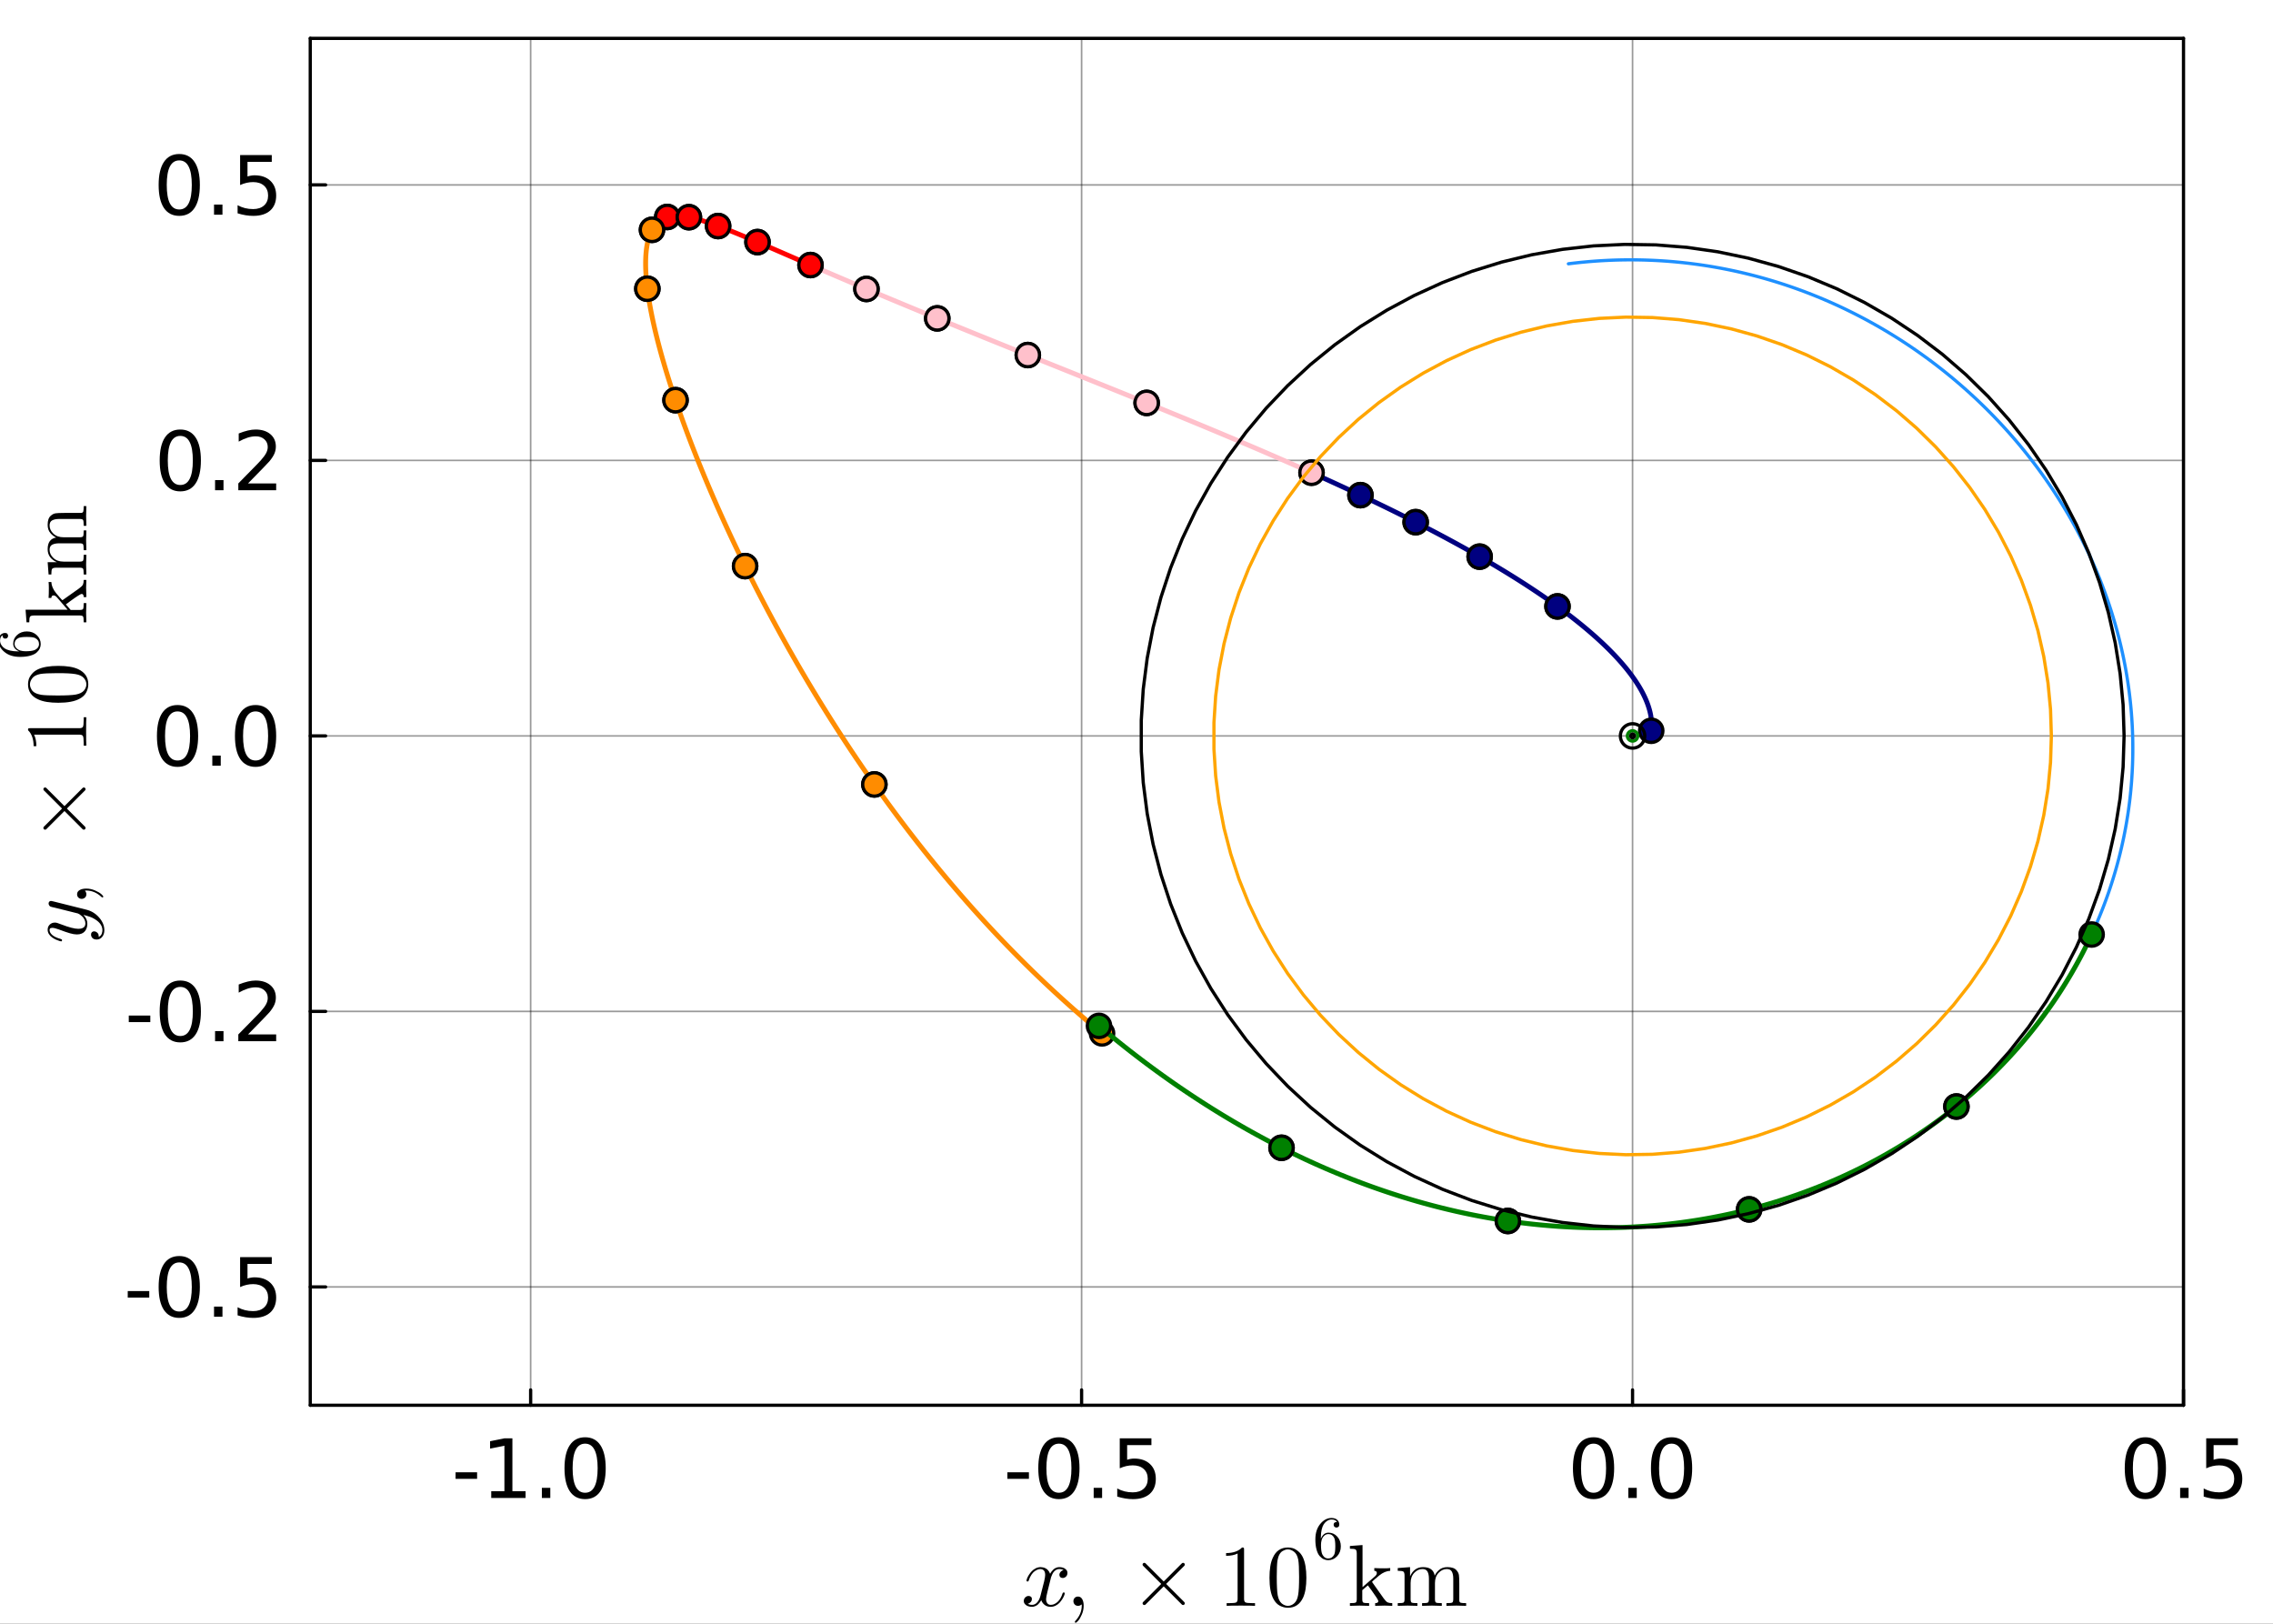 <?xml version="1.0" encoding="utf-8"?>
<svg xmlns="http://www.w3.org/2000/svg" xmlns:xlink="http://www.w3.org/1999/xlink" width="700" height="500" viewBox="0 0 2800 2000">
<rect x="0" y="0" width="2800" height="2000" fill="#333333" stroke="none"/>
<defs>
  <clipPath id="clip500">
    <rect x="0" y="0" width="2800" height="2000"/>
  </clipPath>
</defs>
<path clip-path="url(#clip500)" d="M0 2000 L2800 2000 L2800 0 L0 0  Z" fill="#ffffff" fill-rule="evenodd" fill-opacity="1"/>
<defs>
  <clipPath id="clip501">
    <rect x="560" y="0" width="1961" height="1961"/>
  </clipPath>
</defs>
<defs>
  <clipPath id="clip502">
    <rect x="385" y="47" width="2305" height="1685"/>
  </clipPath>
</defs>
<path clip-path="url(#clip500)" d="M382.198 1730.89 L2689.76 1730.89 L2689.76 47.244 L382.198 47.244  Z" fill="#ffffff" fill-rule="evenodd" fill-opacity="1"/>
<defs>
  <clipPath id="clip503">
    <rect x="382" y="47" width="2309" height="1685"/>
  </clipPath>
</defs>
<polyline clip-path="url(#clip503)" style="stroke:#000000; stroke-linecap:round; stroke-linejoin:round; stroke-width:2; stroke-opacity:0.4; fill:none" points="653.676,1730.89 653.676,47.244 "/>
<polyline clip-path="url(#clip503)" style="stroke:#000000; stroke-linecap:round; stroke-linejoin:round; stroke-width:2; stroke-opacity:0.4; fill:none" points="1332.37,1730.89 1332.37,47.244 "/>
<polyline clip-path="url(#clip503)" style="stroke:#000000; stroke-linecap:round; stroke-linejoin:round; stroke-width:2; stroke-opacity:0.4; fill:none" points="2011.07,1730.89 2011.07,47.244 "/>
<polyline clip-path="url(#clip503)" style="stroke:#000000; stroke-linecap:round; stroke-linejoin:round; stroke-width:2; stroke-opacity:0.4; fill:none" points="2689.76,1730.89 2689.76,47.244 "/>
<polyline clip-path="url(#clip500)" style="stroke:#000000; stroke-linecap:round; stroke-linejoin:round; stroke-width:4; stroke-opacity:1; fill:none" points="382.198,1730.89 2689.76,1730.89 "/>
<polyline clip-path="url(#clip500)" style="stroke:#000000; stroke-linecap:round; stroke-linejoin:round; stroke-width:4; stroke-opacity:1; fill:none" points="382.198,47.244 2689.76,47.244 "/>
<polyline clip-path="url(#clip500)" style="stroke:#000000; stroke-linecap:round; stroke-linejoin:round; stroke-width:4; stroke-opacity:1; fill:none" points="653.676,1730.89 653.676,1711.99 "/>
<polyline clip-path="url(#clip500)" style="stroke:#000000; stroke-linecap:round; stroke-linejoin:round; stroke-width:4; stroke-opacity:1; fill:none" points="1332.37,1730.89 1332.37,1711.99 "/>
<polyline clip-path="url(#clip500)" style="stroke:#000000; stroke-linecap:round; stroke-linejoin:round; stroke-width:4; stroke-opacity:1; fill:none" points="2011.07,1730.89 2011.07,1711.99 "/>
<polyline clip-path="url(#clip500)" style="stroke:#000000; stroke-linecap:round; stroke-linejoin:round; stroke-width:4; stroke-opacity:1; fill:none" points="2689.76,1730.89 2689.76,1711.99 "/>
<path clip-path="url(#clip500)" d="M561.2 1813.46 L587.713 1813.46 L587.713 1821.53 L561.2 1821.53 L561.2 1813.46 Z" fill="#000000" fill-rule="evenodd" fill-opacity="1" /><path clip-path="url(#clip500)" d="M605.126 1836.73 L621.359 1836.73 L621.359 1780.7 L603.7 1784.24 L603.7 1775.19 L621.26 1771.65 L631.197 1771.65 L631.197 1836.73 L647.429 1836.73 L647.429 1845.09 L605.126 1845.09 L605.126 1836.73 Z" fill="#000000" fill-rule="evenodd" fill-opacity="1" /><path clip-path="url(#clip500)" d="M667.499 1832.6 L677.878 1832.6 L677.878 1845.09 L667.499 1845.09 L667.499 1832.6 Z" fill="#000000" fill-rule="evenodd" fill-opacity="1" /><path clip-path="url(#clip500)" d="M720.771 1778.19 Q713.097 1778.19 709.211 1785.77 Q705.375 1793.29 705.375 1808.45 Q705.375 1823.55 709.211 1831.12 Q713.097 1838.65 720.771 1838.65 Q728.494 1838.65 732.33 1831.12 Q736.216 1823.55 736.216 1808.45 Q736.216 1793.29 732.33 1785.77 Q728.494 1778.19 720.771 1778.19 M720.771 1770.32 Q733.117 1770.32 739.611 1780.11 Q746.153 1789.85 746.153 1808.45 Q746.153 1826.99 739.611 1836.78 Q733.117 1846.52 720.771 1846.52 Q708.424 1846.52 701.882 1836.78 Q695.389 1826.99 695.389 1808.45 Q695.389 1789.85 701.882 1780.11 Q708.424 1770.32 720.771 1770.32 Z" fill="#000000" fill-rule="evenodd" fill-opacity="1" /><path clip-path="url(#clip500)" d="M1240.95 1813.46 L1267.47 1813.46 L1267.47 1821.53 L1240.95 1821.53 L1240.95 1813.46 Z" fill="#000000" fill-rule="evenodd" fill-opacity="1" /><path clip-path="url(#clip500)" d="M1304.41 1778.19 Q1296.73 1778.19 1292.85 1785.77 Q1289.01 1793.29 1289.01 1808.45 Q1289.01 1823.55 1292.85 1831.12 Q1296.73 1838.65 1304.41 1838.65 Q1312.13 1838.65 1315.97 1831.12 Q1319.85 1823.55 1319.85 1808.45 Q1319.85 1793.29 1315.97 1785.77 Q1312.13 1778.19 1304.41 1778.19 M1304.41 1770.32 Q1316.75 1770.32 1323.25 1780.11 Q1329.79 1789.85 1329.79 1808.45 Q1329.79 1826.99 1323.25 1836.78 Q1316.75 1846.52 1304.41 1846.52 Q1292.06 1846.52 1285.52 1836.78 Q1279.03 1826.99 1279.03 1808.45 Q1279.03 1789.85 1285.52 1780.11 Q1292.06 1770.32 1304.41 1770.32 Z" fill="#000000" fill-rule="evenodd" fill-opacity="1" /><path clip-path="url(#clip500)" d="M1347.25 1832.6 L1357.63 1832.6 L1357.63 1845.09 L1347.25 1845.09 L1347.25 1832.6 Z" fill="#000000" fill-rule="evenodd" fill-opacity="1" /><path clip-path="url(#clip500)" d="M1379.37 1771.65 L1418.38 1771.65 L1418.38 1780.01 L1388.47 1780.01 L1388.47 1798.02 Q1390.64 1797.28 1392.8 1796.93 Q1394.97 1796.54 1397.13 1796.54 Q1409.43 1796.54 1416.61 1803.28 Q1423.79 1810.02 1423.79 1821.53 Q1423.79 1833.38 1416.41 1839.98 Q1409.03 1846.52 1395.61 1846.52 Q1390.98 1846.52 1386.16 1845.73 Q1381.39 1844.94 1376.27 1843.37 L1376.27 1833.38 Q1380.7 1835.79 1385.42 1836.98 Q1390.15 1838.16 1395.41 1838.16 Q1403.92 1838.16 1408.89 1833.68 Q1413.85 1829.2 1413.85 1821.53 Q1413.85 1813.86 1408.89 1809.38 Q1403.92 1804.9 1395.41 1804.9 Q1391.42 1804.9 1387.44 1805.79 Q1383.5 1806.67 1379.37 1808.54 L1379.37 1771.65 Z" fill="#000000" fill-rule="evenodd" fill-opacity="1" /><path clip-path="url(#clip500)" d="M1963.01 1778.19 Q1955.34 1778.19 1951.45 1785.77 Q1947.61 1793.29 1947.61 1808.45 Q1947.61 1823.55 1951.45 1831.12 Q1955.34 1838.65 1963.01 1838.65 Q1970.73 1838.65 1974.57 1831.12 Q1978.46 1823.55 1978.46 1808.45 Q1978.46 1793.29 1974.57 1785.77 Q1970.73 1778.19 1963.01 1778.19 M1963.01 1770.32 Q1975.36 1770.32 1981.85 1780.11 Q1988.39 1789.85 1988.39 1808.45 Q1988.39 1826.99 1981.85 1836.78 Q1975.36 1846.52 1963.01 1846.52 Q1950.66 1846.52 1944.12 1836.78 Q1937.63 1826.99 1937.63 1808.45 Q1937.63 1789.85 1944.12 1780.11 Q1950.66 1770.32 1963.01 1770.32 Z" fill="#000000" fill-rule="evenodd" fill-opacity="1" /><path clip-path="url(#clip500)" d="M2005.85 1832.6 L2016.23 1832.6 L2016.23 1845.09 L2005.85 1845.09 L2005.85 1832.6 Z" fill="#000000" fill-rule="evenodd" fill-opacity="1" /><path clip-path="url(#clip500)" d="M2059.13 1778.19 Q2051.45 1778.19 2047.57 1785.77 Q2043.73 1793.29 2043.73 1808.45 Q2043.73 1823.55 2047.57 1831.12 Q2051.45 1838.65 2059.13 1838.65 Q2066.85 1838.65 2070.69 1831.12 Q2074.57 1823.55 2074.57 1808.45 Q2074.57 1793.29 2070.69 1785.77 Q2066.85 1778.19 2059.13 1778.19 M2059.13 1770.32 Q2071.47 1770.32 2077.97 1780.11 Q2084.51 1789.85 2084.51 1808.45 Q2084.51 1826.99 2077.97 1836.78 Q2071.47 1846.52 2059.13 1846.52 Q2046.78 1846.52 2040.24 1836.78 Q2033.74 1826.99 2033.74 1808.45 Q2033.74 1789.85 2040.24 1780.11 Q2046.78 1770.32 2059.13 1770.32 Z" fill="#000000" fill-rule="evenodd" fill-opacity="1" /><path clip-path="url(#clip500)" d="M2642.76 1778.19 Q2635.09 1778.19 2631.2 1785.77 Q2627.37 1793.29 2627.37 1808.45 Q2627.37 1823.55 2631.2 1831.12 Q2635.09 1838.65 2642.76 1838.65 Q2650.49 1838.65 2654.32 1831.12 Q2658.21 1823.55 2658.21 1808.45 Q2658.21 1793.29 2654.32 1785.77 Q2650.49 1778.19 2642.76 1778.19 M2642.76 1770.32 Q2655.11 1770.32 2661.6 1780.11 Q2668.14 1789.85 2668.14 1808.45 Q2668.14 1826.99 2661.6 1836.78 Q2655.11 1846.52 2642.76 1846.52 Q2630.42 1846.52 2623.87 1836.78 Q2617.38 1826.99 2617.38 1808.45 Q2617.38 1789.85 2623.87 1780.11 Q2630.42 1770.32 2642.76 1770.32 Z" fill="#000000" fill-rule="evenodd" fill-opacity="1" /><path clip-path="url(#clip500)" d="M2685.61 1832.6 L2695.99 1832.6 L2695.99 1845.09 L2685.61 1845.09 L2685.61 1832.6 Z" fill="#000000" fill-rule="evenodd" fill-opacity="1" /><path clip-path="url(#clip500)" d="M2717.73 1771.65 L2756.74 1771.65 L2756.74 1780.01 L2726.83 1780.01 L2726.83 1798.02 Q2728.99 1797.28 2731.16 1796.93 Q2733.32 1796.54 2735.49 1796.54 Q2747.78 1796.54 2754.96 1803.28 Q2762.15 1810.02 2762.15 1821.53 Q2762.15 1833.38 2754.77 1839.98 Q2747.39 1846.52 2733.96 1846.52 Q2729.34 1846.52 2724.52 1845.73 Q2719.74 1844.94 2714.63 1843.37 L2714.63 1833.38 Q2719.06 1835.79 2723.78 1836.98 Q2728.5 1838.16 2733.76 1838.16 Q2742.27 1838.16 2747.24 1833.68 Q2752.21 1829.2 2752.21 1821.53 Q2752.21 1813.86 2747.24 1809.38 Q2742.27 1804.9 2733.76 1804.9 Q2729.78 1804.9 2725.8 1805.79 Q2721.86 1806.67 2717.73 1808.54 L2717.73 1771.65 Z" fill="#000000" fill-rule="evenodd" fill-opacity="1" /><path clip-path="url(#clip500)" d="M1314.92 1937.38 Q1314.92 1940.33 1313.07 1942.01 Q1311.23 1943.65 1309.12 1943.65 Q1307.12 1943.65 1306.06 1942.49 Q1305.01 1941.33 1305.01 1939.85 Q1305.01 1937.85 1306.48 1936.11 Q1307.96 1934.37 1310.17 1934 Q1308.01 1932.63 1304.8 1932.63 Q1302.69 1932.63 1300.84 1933.74 Q1299.05 1934.85 1297.95 1936.27 Q1296.89 1937.69 1295.94 1939.75 Q1295.05 1941.75 1294.68 1942.96 Q1294.36 1944.12 1294.1 1945.39 L1290.41 1960.14 Q1288.62 1967.15 1288.62 1969.63 Q1288.62 1972.68 1290.09 1974.74 Q1291.57 1976.74 1294.52 1976.74 Q1295.68 1976.74 1297 1976.43 Q1298.32 1976.06 1300 1975.11 Q1301.74 1974.11 1303.27 1972.63 Q1304.85 1971.1 1306.38 1968.52 Q1307.91 1965.94 1308.91 1962.62 Q1309.22 1961.46 1310.28 1961.46 Q1311.6 1961.46 1311.6 1962.51 Q1311.6 1963.41 1310.86 1965.31 Q1310.17 1967.15 1308.64 1969.58 Q1307.17 1971.95 1305.22 1974.11 Q1303.27 1976.22 1300.37 1977.69 Q1297.47 1979.17 1294.31 1979.17 Q1289.78 1979.17 1286.77 1976.74 Q1283.77 1974.32 1282.66 1970.95 Q1282.4 1971.42 1282.03 1972.05 Q1281.66 1972.68 1280.56 1974.11 Q1279.5 1975.48 1278.29 1976.53 Q1277.08 1977.53 1275.18 1978.32 Q1273.34 1979.17 1271.33 1979.17 Q1268.8 1979.17 1266.54 1978.43 Q1264.32 1977.69 1262.74 1976 Q1261.16 1974.32 1261.16 1972 Q1261.16 1969.42 1262.9 1967.63 Q1264.69 1965.78 1267.12 1965.78 Q1268.64 1965.78 1269.86 1966.68 Q1271.12 1967.57 1271.12 1969.52 Q1271.12 1971.68 1269.65 1973.32 Q1268.17 1974.95 1266.06 1975.37 Q1268.22 1976.74 1271.44 1976.74 Q1274.92 1976.74 1277.66 1973.69 Q1280.4 1970.63 1281.71 1965.52 Q1284.98 1953.24 1286.25 1947.76 Q1287.51 1942.22 1287.51 1939.85 Q1287.51 1937.64 1286.93 1936.11 Q1286.35 1934.58 1285.35 1933.9 Q1284.4 1933.16 1283.51 1932.9 Q1282.66 1932.63 1281.71 1932.63 Q1280.13 1932.63 1278.34 1933.26 Q1276.6 1933.9 1274.49 1935.37 Q1272.44 1936.8 1270.49 1939.75 Q1268.54 1942.7 1267.22 1946.76 Q1266.96 1947.97 1265.8 1947.97 Q1264.53 1947.92 1264.53 1946.86 Q1264.53 1945.97 1265.22 1944.12 Q1265.96 1942.22 1267.43 1939.85 Q1268.96 1937.48 1270.91 1935.37 Q1272.91 1933.21 1275.81 1931.74 Q1278.76 1930.26 1281.93 1930.26 Q1283.35 1930.26 1284.72 1930.58 Q1286.14 1930.84 1287.83 1931.63 Q1289.57 1932.42 1291.1 1934.16 Q1292.62 1935.9 1293.57 1938.43 Q1294.2 1937.22 1295.05 1936.06 Q1295.94 1934.9 1297.31 1933.48 Q1298.74 1932 1300.69 1931.16 Q1302.69 1930.26 1304.9 1930.26 Q1307.06 1930.26 1309.17 1930.84 Q1311.28 1931.37 1313.07 1933.11 Q1314.92 1934.79 1314.92 1937.38 Z" fill="#000000" fill-rule="evenodd" fill-opacity="1" /><path clip-path="url(#clip500)" d="M1323.81 1976.22 Q1322.28 1974.48 1322.28 1972.21 Q1322.28 1969.94 1323.76 1968.26 Q1325.29 1966.52 1328.03 1966.52 Q1331.24 1966.52 1333.09 1969.63 Q1334.93 1972.68 1334.93 1977.85 Q1334.93 1983.44 1332.66 1988.6 Q1330.4 1993.82 1328.18 1996.29 Q1325.97 1998.77 1325.08 1998.77 Q1324.02 1998.77 1324.02 1997.61 Q1324.02 1997.19 1324.76 1996.4 Q1332.51 1988.07 1332.56 1977.85 Q1332.56 1976.22 1332.35 1976.22 L1332.08 1976.43 Q1330.24 1977.95 1328.03 1977.95 Q1325.34 1977.95 1323.81 1976.22 Z" fill="#000000" fill-rule="evenodd" fill-opacity="1" /><path clip-path="url(#clip500)" d="M1458.87 1976.32 Q1458.34 1976.95 1457.39 1976.95 Q1456.49 1976.95 1455.86 1976.32 L1433.52 1953.98 L1411.17 1976.32 Q1410.54 1976.95 1409.59 1976.95 Q1408.69 1976.95 1408.11 1976.32 Q1407.48 1975.74 1407.48 1974.85 Q1407.48 1973.95 1408.11 1973.32 L1430.46 1950.97 L1408.11 1928.63 Q1407.48 1927.99 1407.48 1927.1 Q1407.48 1926.15 1408.11 1925.62 Q1408.69 1924.99 1409.59 1924.99 Q1410.54 1924.99 1411.17 1925.62 L1433.52 1947.97 L1455.86 1925.62 Q1456.49 1924.99 1457.39 1924.99 Q1458.34 1924.99 1458.87 1925.62 Q1459.5 1926.15 1459.5 1927.1 Q1459.5 1927.99 1458.87 1928.63 L1436.52 1950.97 L1458.87 1973.32 Q1459.5 1973.95 1459.5 1974.9 Q1459.5 1975.79 1458.87 1976.32 Z" fill="#000000" fill-rule="evenodd" fill-opacity="1" /><path clip-path="url(#clip500)" d="M1510.37 1916.35 L1510.37 1912.97 Q1523.34 1912.97 1530.03 1906.07 Q1531.88 1906.07 1532.19 1906.49 Q1532.51 1906.91 1532.51 1908.86 L1532.51 1969.42 Q1532.51 1972.63 1534.09 1973.63 Q1535.67 1974.63 1542.57 1974.63 L1546 1974.63 L1546 1977.95 Q1542.2 1977.64 1528.5 1977.64 Q1514.8 1977.64 1511.06 1977.95 L1511.06 1974.63 L1514.48 1974.63 Q1521.28 1974.63 1522.92 1973.69 Q1524.55 1972.68 1524.55 1969.42 L1524.55 1913.5 Q1518.91 1916.35 1510.37 1916.35 Z" fill="#000000" fill-rule="evenodd" fill-opacity="1" /><path clip-path="url(#clip500)" d="M1563.82 1943.44 Q1563.82 1927.57 1567.83 1918.93 Q1573.41 1906.07 1586.59 1906.07 Q1589.38 1906.07 1592.28 1906.86 Q1595.23 1907.6 1598.92 1910.5 Q1602.66 1913.4 1604.93 1918.14 Q1609.25 1927.31 1609.25 1943.44 Q1609.25 1959.19 1605.24 1967.78 Q1599.39 1980.33 1586.48 1980.33 Q1581.63 1980.33 1576.68 1977.85 Q1571.78 1975.37 1568.67 1969.42 Q1563.82 1960.51 1563.82 1943.44 M1572.78 1942.12 Q1572.78 1958.4 1573.94 1964.88 Q1575.26 1971.89 1578.84 1974.95 Q1582.48 1977.95 1586.48 1977.95 Q1590.8 1977.95 1594.39 1974.74 Q1598.02 1971.47 1599.13 1964.46 Q1600.34 1957.56 1600.29 1942.12 Q1600.29 1927.1 1599.24 1921.09 Q1597.81 1914.08 1594.02 1911.29 Q1590.28 1908.44 1586.48 1908.44 Q1585.06 1908.44 1583.53 1908.86 Q1582.06 1909.29 1579.89 1910.5 Q1577.73 1911.71 1576.05 1914.71 Q1574.41 1917.72 1573.62 1922.25 Q1572.78 1928.1 1572.78 1942.12 Z" fill="#000000" fill-rule="evenodd" fill-opacity="1" /><path clip-path="url(#clip500)" d="M1620.33 1896.19 Q1620.33 1884.31 1626.38 1877.04 Q1632.43 1869.74 1640.21 1869.74 Q1644.75 1869.74 1647.26 1872.06 Q1649.81 1874.35 1649.81 1877.89 Q1649.81 1879.85 1648.66 1880.7 Q1647.52 1881.54 1646.34 1881.54 Q1644.97 1881.54 1643.9 1880.62 Q1642.83 1879.7 1642.83 1878.04 Q1642.83 1874.65 1647 1874.65 Q1645.05 1871.62 1640.36 1871.62 Q1638.92 1871.62 1637.45 1872.06 Q1635.97 1872.47 1634.05 1873.87 Q1632.14 1875.27 1630.66 1877.49 Q1629.18 1879.7 1628.15 1883.87 Q1627.12 1888.04 1627.12 1893.46 L1627.12 1895.27 Q1630.22 1887.78 1636.56 1887.82 Q1642.91 1887.82 1647.3 1892.65 Q1651.69 1897.48 1651.69 1904.64 Q1651.69 1911.98 1647.11 1916.85 Q1642.54 1921.72 1636.12 1921.72 Q1633.24 1921.72 1630.62 1920.5 Q1628.04 1919.32 1625.61 1916.59 Q1623.21 1913.86 1621.77 1908.62 Q1620.33 1903.38 1620.33 1896.19 M1627.27 1902.98 Q1627.27 1910.39 1628.63 1913.93 Q1628.85 1914.52 1629.33 1915.34 Q1629.85 1916.15 1630.7 1917.22 Q1631.58 1918.25 1633.02 1918.95 Q1634.46 1919.62 1636.12 1919.62 Q1641.17 1919.62 1643.61 1914.71 Q1644.9 1911.98 1644.9 1904.56 Q1644.9 1897 1643.53 1894.23 Q1641.21 1889.55 1636.49 1889.55 Q1633.32 1889.55 1631.1 1891.73 Q1628.93 1893.9 1628.08 1896.82 Q1627.27 1899.73 1627.27 1902.98 Z" fill="#000000" fill-rule="evenodd" fill-opacity="1" /><path clip-path="url(#clip500)" d="M1662.9 1977.95 L1662.9 1974.63 Q1668.64 1974.63 1669.96 1973.95 Q1671.33 1973.21 1671.33 1969.73 L1671.33 1913.61 Q1671.33 1909.6 1669.91 1908.6 Q1668.54 1907.6 1662.9 1907.6 L1662.9 1904.23 L1678.44 1903.07 L1678.44 1954.87 L1693.67 1941.7 Q1696.05 1939.64 1696.05 1937.48 Q1696.05 1935 1692.94 1934.79 L1692.94 1931.42 Q1697.47 1931.74 1705 1931.74 Q1709.43 1931.74 1712.54 1931.42 L1712.54 1934.79 Q1705.74 1935.11 1698.94 1940.59 Q1697.42 1941.8 1693.78 1944.96 Q1690.2 1948.07 1690.2 1948.39 Q1690.2 1948.49 1690.3 1948.76 Q1690.46 1949.02 1690.67 1949.23 Q1690.88 1949.44 1690.88 1949.55 L1704.58 1968.89 Q1707.38 1972.79 1709.43 1973.74 Q1711.49 1974.63 1715.07 1974.63 L1715.07 1977.95 Q1710.43 1977.64 1705.64 1977.64 Q1703.05 1977.64 1693.99 1977.95 L1693.99 1974.63 Q1697.89 1974.63 1697.89 1972.1 Q1697.89 1970.37 1689.14 1958.3 Q1688.51 1957.45 1687.09 1955.61 Q1685.77 1953.66 1685.03 1952.71 L1678.13 1958.61 L1678.13 1969.73 Q1678.13 1973.21 1679.44 1973.95 Q1680.82 1974.63 1686.56 1974.63 L1686.56 1977.95 Q1680.08 1977.64 1674.7 1977.64 Q1673.6 1977.64 1662.9 1977.95 Z" fill="#000000" fill-rule="evenodd" fill-opacity="1" /><path clip-path="url(#clip500)" d="M1721.81 1977.95 L1721.81 1974.63 Q1727.55 1974.63 1728.87 1973.95 Q1730.19 1973.21 1730.19 1969.73 L1730.19 1940.8 Q1730.19 1936.8 1728.76 1935.79 Q1727.39 1934.79 1721.81 1934.79 L1721.81 1931.42 L1736.99 1930.26 L1736.99 1941.59 Q1742.04 1930.26 1752.95 1930.26 Q1765.6 1930.26 1767.34 1940.8 Q1769.19 1936.69 1773.03 1933.48 Q1776.93 1930.26 1782.99 1930.26 Q1791.11 1930.26 1794.32 1934.27 Q1796.7 1936.95 1797.17 1939.96 Q1797.64 1942.96 1797.64 1950.76 L1797.64 1971.37 Q1797.75 1973.63 1799.49 1974.16 Q1801.23 1974.63 1806.08 1974.63 L1806.08 1977.95 Q1795.06 1977.64 1794.01 1977.64 Q1793.16 1977.64 1781.78 1977.95 L1781.78 1974.63 Q1787.53 1974.63 1788.84 1973.95 Q1790.21 1973.21 1790.21 1969.73 L1790.21 1944.6 Q1790.21 1939.11 1788.53 1935.9 Q1786.84 1932.63 1782.2 1932.63 Q1776.62 1932.63 1772.14 1937.32 Q1767.66 1942.01 1767.66 1949.92 L1767.66 1969.73 Q1767.66 1973.21 1768.97 1973.95 Q1770.34 1974.63 1776.09 1974.63 L1776.09 1977.95 Q1765.07 1977.64 1763.97 1977.64 Q1763.12 1977.64 1751.79 1977.95 L1751.79 1974.63 Q1757.54 1974.63 1758.86 1973.95 Q1760.23 1973.21 1760.23 1969.73 L1760.23 1944.6 Q1760.23 1939.11 1758.54 1935.9 Q1756.85 1932.63 1752.22 1932.63 Q1746.63 1932.63 1742.15 1937.32 Q1737.67 1942.01 1737.67 1949.92 L1737.67 1969.73 Q1737.67 1973.21 1738.99 1973.95 Q1740.36 1974.63 1746.05 1974.63 L1746.05 1977.95 Q1735.04 1977.64 1733.98 1977.64 Q1733.14 1977.64 1721.81 1977.95 Z" fill="#000000" fill-rule="evenodd" fill-opacity="1" /><polyline clip-path="url(#clip503)" style="stroke:#000000; stroke-linecap:round; stroke-linejoin:round; stroke-width:2; stroke-opacity:0.4; fill:none" points="382.198,1585.14 2689.76,1585.14 "/>
<polyline clip-path="url(#clip503)" style="stroke:#000000; stroke-linecap:round; stroke-linejoin:round; stroke-width:2; stroke-opacity:0.4; fill:none" points="382.198,1245.79 2689.76,1245.79 "/>
<polyline clip-path="url(#clip503)" style="stroke:#000000; stroke-linecap:round; stroke-linejoin:round; stroke-width:2; stroke-opacity:0.4; fill:none" points="382.198,906.446 2689.76,906.446 "/>
<polyline clip-path="url(#clip503)" style="stroke:#000000; stroke-linecap:round; stroke-linejoin:round; stroke-width:2; stroke-opacity:0.4; fill:none" points="382.198,567.098 2689.76,567.098 "/>
<polyline clip-path="url(#clip503)" style="stroke:#000000; stroke-linecap:round; stroke-linejoin:round; stroke-width:2; stroke-opacity:0.4; fill:none" points="382.198,227.75 2689.76,227.75 "/>
<polyline clip-path="url(#clip500)" style="stroke:#000000; stroke-linecap:round; stroke-linejoin:round; stroke-width:4; stroke-opacity:1; fill:none" points="382.198,1730.89 382.198,47.244 "/>
<polyline clip-path="url(#clip500)" style="stroke:#000000; stroke-linecap:round; stroke-linejoin:round; stroke-width:4; stroke-opacity:1; fill:none" points="2689.76,1730.89 2689.76,47.244 "/>
<polyline clip-path="url(#clip500)" style="stroke:#000000; stroke-linecap:round; stroke-linejoin:round; stroke-width:4; stroke-opacity:1; fill:none" points="382.198,1585.14 401.096,1585.14 "/>
<polyline clip-path="url(#clip500)" style="stroke:#000000; stroke-linecap:round; stroke-linejoin:round; stroke-width:4; stroke-opacity:1; fill:none" points="382.198,1245.79 401.096,1245.79 "/>
<polyline clip-path="url(#clip500)" style="stroke:#000000; stroke-linecap:round; stroke-linejoin:round; stroke-width:4; stroke-opacity:1; fill:none" points="382.198,906.446 401.096,906.446 "/>
<polyline clip-path="url(#clip500)" style="stroke:#000000; stroke-linecap:round; stroke-linejoin:round; stroke-width:4; stroke-opacity:1; fill:none" points="382.198,567.098 401.096,567.098 "/>
<polyline clip-path="url(#clip500)" style="stroke:#000000; stroke-linecap:round; stroke-linejoin:round; stroke-width:4; stroke-opacity:1; fill:none" points="382.198,227.75 401.096,227.75 "/>
<path clip-path="url(#clip500)" d="M157.36 1590.23 L183.874 1590.23 L183.874 1598.3 L157.36 1598.3 L157.36 1590.23 Z" fill="#000000" fill-rule="evenodd" fill-opacity="1" /><path clip-path="url(#clip500)" d="M220.815 1554.96 Q213.141 1554.96 209.255 1562.54 Q205.419 1570.06 205.419 1585.22 Q205.419 1600.32 209.255 1607.89 Q213.141 1615.42 220.815 1615.42 Q228.538 1615.42 232.375 1607.89 Q236.261 1600.32 236.261 1585.22 Q236.261 1570.06 232.375 1562.54 Q228.538 1554.96 220.815 1554.96 M220.815 1547.09 Q233.162 1547.09 239.655 1556.88 Q246.197 1566.62 246.197 1585.22 Q246.197 1603.76 239.655 1613.55 Q233.162 1623.29 220.815 1623.29 Q208.468 1623.29 201.926 1613.55 Q195.433 1603.76 195.433 1585.22 Q195.433 1566.62 201.926 1556.88 Q208.468 1547.09 220.815 1547.09 Z" fill="#000000" fill-rule="evenodd" fill-opacity="1" /><path clip-path="url(#clip500)" d="M263.659 1609.37 L274.038 1609.37 L274.038 1621.86 L263.659 1621.86 L263.659 1609.37 Z" fill="#000000" fill-rule="evenodd" fill-opacity="1" /><path clip-path="url(#clip500)" d="M295.78 1548.42 L334.787 1548.42 L334.787 1556.78 L304.88 1556.78 L304.88 1574.79 Q307.044 1574.05 309.209 1573.7 Q311.373 1573.31 313.537 1573.31 Q325.835 1573.31 333.016 1580.05 Q340.198 1586.79 340.198 1598.3 Q340.198 1610.15 332.82 1616.75 Q325.441 1623.29 312.012 1623.29 Q307.389 1623.29 302.568 1622.5 Q297.797 1621.71 292.681 1620.14 L292.681 1610.15 Q297.108 1612.56 301.83 1613.75 Q306.552 1614.93 311.816 1614.93 Q320.325 1614.93 325.294 1610.45 Q330.262 1605.97 330.262 1598.3 Q330.262 1590.63 325.294 1586.15 Q320.325 1581.67 311.816 1581.67 Q307.831 1581.67 303.847 1582.56 Q299.912 1583.44 295.78 1585.31 L295.78 1548.42 Z" fill="#000000" fill-rule="evenodd" fill-opacity="1" /><path clip-path="url(#clip500)" d="M158.639 1250.88 L185.153 1250.88 L185.153 1258.95 L158.639 1258.95 L158.639 1250.88 Z" fill="#000000" fill-rule="evenodd" fill-opacity="1" /><path clip-path="url(#clip500)" d="M222.094 1215.62 Q214.42 1215.62 210.534 1223.19 Q206.698 1230.72 206.698 1245.87 Q206.698 1260.97 210.534 1268.54 Q214.42 1276.07 222.094 1276.07 Q229.817 1276.07 233.653 1268.54 Q237.539 1260.97 237.539 1245.87 Q237.539 1230.72 233.653 1223.19 Q229.817 1215.62 222.094 1215.62 M222.094 1207.75 Q234.44 1207.75 240.934 1217.53 Q247.476 1227.27 247.476 1245.87 Q247.476 1264.41 240.934 1274.2 Q234.44 1283.94 222.094 1283.94 Q209.747 1283.94 203.205 1274.2 Q196.712 1264.41 196.712 1245.87 Q196.712 1227.27 203.205 1217.53 Q209.747 1207.75 222.094 1207.75 Z" fill="#000000" fill-rule="evenodd" fill-opacity="1" /><path clip-path="url(#clip500)" d="M264.938 1270.02 L275.317 1270.02 L275.317 1282.51 L264.938 1282.51 L264.938 1270.02 Z" fill="#000000" fill-rule="evenodd" fill-opacity="1" /><path clip-path="url(#clip500)" d="M305.519 1274.15 L340.198 1274.15 L340.198 1282.51 L293.566 1282.51 L293.566 1274.15 Q299.223 1268.3 308.963 1258.46 Q318.751 1248.57 321.26 1245.72 Q326.031 1240.36 327.901 1236.67 Q329.819 1232.93 329.819 1229.34 Q329.819 1223.49 325.687 1219.8 Q321.604 1216.11 315.013 1216.11 Q310.34 1216.11 305.126 1217.73 Q299.961 1219.35 294.058 1222.65 L294.058 1212.62 Q300.059 1210.21 305.273 1208.98 Q310.488 1207.75 314.816 1207.75 Q326.228 1207.75 333.016 1213.45 Q339.805 1219.16 339.805 1228.7 Q339.805 1233.23 338.083 1237.31 Q336.41 1241.34 331.934 1246.85 Q330.704 1248.28 324.113 1255.12 Q317.522 1261.9 305.519 1274.15 Z" fill="#000000" fill-rule="evenodd" fill-opacity="1" /><path clip-path="url(#clip500)" d="M218.7 876.268 Q211.026 876.268 207.14 883.843 Q203.304 891.369 203.304 906.52 Q203.304 921.621 207.14 929.196 Q211.026 936.722 218.7 936.722 Q226.423 936.722 230.259 929.196 Q234.145 921.621 234.145 906.52 Q234.145 891.369 230.259 883.843 Q226.423 876.268 218.7 876.268 M218.7 868.398 Q231.046 868.398 237.539 878.186 Q244.082 887.926 244.082 906.52 Q244.082 925.064 237.539 934.853 Q231.046 944.592 218.7 944.592 Q206.353 944.592 199.811 934.853 Q193.318 925.064 193.318 906.52 Q193.318 887.926 199.811 878.186 Q206.353 868.398 218.7 868.398 Z" fill="#000000" fill-rule="evenodd" fill-opacity="1" /><path clip-path="url(#clip500)" d="M261.544 930.672 L271.923 930.672 L271.923 943.166 L261.544 943.166 L261.544 930.672 Z" fill="#000000" fill-rule="evenodd" fill-opacity="1" /><path clip-path="url(#clip500)" d="M314.816 876.268 Q307.143 876.268 303.257 883.843 Q299.42 891.369 299.42 906.52 Q299.42 921.621 303.257 929.196 Q307.143 936.722 314.816 936.722 Q322.539 936.722 326.376 929.196 Q330.262 921.621 330.262 906.52 Q330.262 891.369 326.376 883.843 Q322.539 876.268 314.816 876.268 M314.816 868.398 Q327.163 868.398 333.656 878.186 Q340.198 887.926 340.198 906.52 Q340.198 925.064 333.656 934.853 Q327.163 944.592 314.816 944.592 Q302.47 944.592 295.927 934.853 Q289.434 925.064 289.434 906.52 Q289.434 887.926 295.927 878.186 Q302.47 868.398 314.816 868.398 Z" fill="#000000" fill-rule="evenodd" fill-opacity="1" /><path clip-path="url(#clip500)" d="M222.094 536.92 Q214.42 536.92 210.534 544.495 Q206.698 552.021 206.698 567.172 Q206.698 582.273 210.534 589.848 Q214.42 597.374 222.094 597.374 Q229.817 597.374 233.653 589.848 Q237.539 582.273 237.539 567.172 Q237.539 552.021 233.653 544.495 Q229.817 536.92 222.094 536.92 M222.094 529.05 Q234.44 529.05 240.934 538.838 Q247.476 548.578 247.476 567.172 Q247.476 585.716 240.934 595.505 Q234.44 605.244 222.094 605.244 Q209.747 605.244 203.205 595.505 Q196.712 585.716 196.712 567.172 Q196.712 548.578 203.205 538.838 Q209.747 529.05 222.094 529.05 Z" fill="#000000" fill-rule="evenodd" fill-opacity="1" /><path clip-path="url(#clip500)" d="M264.938 591.324 L275.317 591.324 L275.317 603.818 L264.938 603.818 L264.938 591.324 Z" fill="#000000" fill-rule="evenodd" fill-opacity="1" /><path clip-path="url(#clip500)" d="M305.519 595.456 L340.198 595.456 L340.198 603.818 L293.566 603.818 L293.566 595.456 Q299.223 589.602 308.963 579.764 Q318.751 569.877 321.26 567.024 Q326.031 561.662 327.901 557.973 Q329.819 554.235 329.819 550.644 Q329.819 544.79 325.687 541.101 Q321.604 537.412 315.013 537.412 Q310.34 537.412 305.126 539.035 Q299.961 540.658 294.058 543.954 L294.058 533.92 Q300.059 531.509 305.273 530.279 Q310.488 529.05 314.816 529.05 Q326.228 529.05 333.016 534.756 Q339.805 540.462 339.805 550.004 Q339.805 554.53 338.083 558.613 Q336.41 562.646 331.934 568.155 Q330.704 569.582 324.113 576.419 Q317.522 583.207 305.519 595.456 Z" fill="#000000" fill-rule="evenodd" fill-opacity="1" /><path clip-path="url(#clip500)" d="M220.815 197.572 Q213.141 197.572 209.255 205.147 Q205.419 212.673 205.419 227.824 Q205.419 242.925 209.255 250.5 Q213.141 258.026 220.815 258.026 Q228.538 258.026 232.375 250.5 Q236.261 242.925 236.261 227.824 Q236.261 212.673 232.375 205.147 Q228.538 197.572 220.815 197.572 M220.815 189.702 Q233.162 189.702 239.655 199.491 Q246.197 209.23 246.197 227.824 Q246.197 246.368 239.655 256.157 Q233.162 265.896 220.815 265.896 Q208.468 265.896 201.926 256.157 Q195.433 246.368 195.433 227.824 Q195.433 209.23 201.926 199.491 Q208.468 189.702 220.815 189.702 Z" fill="#000000" fill-rule="evenodd" fill-opacity="1" /><path clip-path="url(#clip500)" d="M263.659 251.976 L274.038 251.976 L274.038 264.47 L263.659 264.47 L263.659 251.976 Z" fill="#000000" fill-rule="evenodd" fill-opacity="1" /><path clip-path="url(#clip500)" d="M295.78 191.03 L334.787 191.03 L334.787 199.392 L304.88 199.392 L304.88 217.396 Q307.044 216.658 309.209 216.313 Q311.373 215.92 313.537 215.92 Q325.835 215.92 333.016 222.659 Q340.198 229.398 340.198 240.908 Q340.198 252.763 332.82 259.354 Q325.441 265.896 312.012 265.896 Q307.389 265.896 302.568 265.109 Q297.797 264.322 292.681 262.748 L292.681 252.763 Q297.108 255.173 301.83 256.354 Q306.552 257.534 311.816 257.534 Q320.325 257.534 325.294 253.058 Q330.262 248.582 330.262 240.908 Q330.262 233.235 325.294 228.758 Q320.325 224.282 311.816 224.282 Q307.831 224.282 303.847 225.167 Q299.912 226.053 295.78 227.922 L295.78 191.03 Z" fill="#000000" fill-rule="evenodd" fill-opacity="1" /><path clip-path="url(#clip500)" d="M62.814 1109.7 Q63.552 1109.7 65.291 1110.18 L106.503 1120.5 Q115.673 1122.77 122.102 1130.15 Q128.532 1137.47 128.532 1145.8 Q128.532 1150.81 125.844 1154.02 Q123.209 1157.24 119.151 1157.24 Q115.568 1157.24 113.828 1155.34 Q112.142 1153.44 112.142 1151.18 Q112.142 1150.44 112.353 1149.65 Q112.564 1148.86 113.459 1148.01 Q114.355 1147.17 115.884 1147.17 Q118.361 1147.17 120.311 1149.33 Q121.206 1150.39 121.417 1151.39 Q121.628 1152.34 121.628 1153.97 Q123.104 1153.34 124.105 1152.18 Q125.106 1151.02 125.475 1149.7 Q125.897 1148.38 126.002 1147.54 Q126.16 1146.64 126.16 1145.8 Q126.16 1139.06 119.362 1133.89 Q117.307 1132.36 115.251 1131.26 Q113.249 1130.1 110.772 1129.25 Q108.348 1128.41 107.03 1128.04 Q105.713 1127.62 102.709 1126.88 Q107.61 1131.78 107.61 1137.79 Q107.61 1140.32 106.925 1142.59 Q106.24 1144.8 104.817 1146.75 Q103.341 1148.7 100.759 1149.86 Q98.176 1150.97 94.751 1150.97 Q91.115 1150.97 86.161 1149.54 Q81.207 1148.12 72.09 1144.69 Q66.978 1142.85 64.501 1142.85 Q63.289 1142.85 62.551 1143.11 Q61.76 1143.38 61.497 1143.9 Q61.181 1144.43 61.128 1144.75 Q61.075 1145.01 61.075 1145.54 Q61.075 1148.65 64.237 1151.55 Q67.399 1154.44 74.461 1156.45 Q75.779 1156.87 76.095 1157.13 Q76.411 1157.39 76.411 1158.19 Q76.358 1159.5 75.304 1159.5 Q74.883 1159.5 73.249 1159.03 Q71.563 1158.55 69.086 1157.45 Q66.556 1156.29 64.29 1154.71 Q61.971 1153.13 60.337 1150.65 Q58.704 1148.12 58.704 1145.22 Q58.704 1141.27 61.286 1138.84 Q63.816 1136.37 67.557 1136.37 Q69.086 1136.37 70.456 1136.79 Q71.773 1137.16 75.304 1138.53 Q89.534 1144.06 96.49 1144.06 Q98.176 1144.06 99.599 1143.8 Q100.969 1143.48 102.34 1142.8 Q103.657 1142.11 104.448 1140.74 Q105.186 1139.32 105.186 1137.37 Q105.186 1134.89 104.026 1132.57 Q102.814 1130.2 101.18 1128.73 Q99.547 1127.2 98.176 1126.3 Q96.753 1125.35 96.016 1125.14 L76.622 1120.29 L67.979 1118.13 Q63.289 1117.13 62.129 1116.66 Q61.023 1116.03 60.443 1114.92 Q59.863 1113.81 59.863 1112.86 Q59.863 1111.55 60.654 1110.65 Q61.444 1109.7 62.814 1109.7 Z" fill="#000000" fill-rule="evenodd" fill-opacity="1" /><path clip-path="url(#clip500)" d="M104.659 1105.62 Q102.919 1107.15 100.653 1107.15 Q98.387 1107.15 96.701 1105.68 Q94.962 1104.15 94.962 1101.41 Q94.962 1098.19 98.071 1096.35 Q101.128 1094.5 106.292 1094.5 Q111.878 1094.5 117.043 1096.77 Q122.26 1099.04 124.737 1101.25 Q127.214 1103.46 127.214 1104.36 Q127.214 1105.41 126.055 1105.41 Q125.633 1105.41 124.843 1104.67 Q116.516 1096.93 106.292 1096.87 Q104.659 1096.87 104.659 1097.09 L104.869 1097.35 Q106.398 1099.19 106.398 1101.41 Q106.398 1104.09 104.659 1105.62 Z" fill="#000000" fill-rule="evenodd" fill-opacity="1" /><path clip-path="url(#clip500)" d="M104.764 970.568 Q105.396 971.095 105.396 972.043 Q105.396 972.939 104.764 973.571 L82.419 995.916 L104.764 1018.26 Q105.396 1018.89 105.396 1019.84 Q105.396 1020.74 104.764 1021.32 Q104.184 1021.95 103.288 1021.95 Q102.392 1021.95 101.76 1021.32 L79.415 998.973 L57.07 1021.32 Q56.438 1021.95 55.542 1021.95 Q54.593 1021.95 54.066 1021.32 Q53.434 1020.74 53.434 1019.84 Q53.434 1018.89 54.066 1018.26 L76.411 995.916 L54.066 973.571 Q53.434 972.939 53.434 972.043 Q53.434 971.095 54.066 970.568 Q54.593 969.935 55.542 969.935 Q56.438 969.935 57.07 970.568 L79.415 992.913 L101.76 970.568 Q102.392 969.935 103.341 969.935 Q104.237 969.935 104.764 970.568 Z" fill="#000000" fill-rule="evenodd" fill-opacity="1" /><path clip-path="url(#clip500)" d="M44.791 919.06 L41.418 919.06 Q41.418 906.095 34.514 899.402 Q34.514 897.558 34.936 897.242 Q35.357 896.925 37.307 896.925 L97.86 896.925 Q101.075 896.925 102.076 895.344 Q103.077 893.763 103.077 886.86 L103.077 883.434 L106.398 883.434 Q106.081 887.228 106.081 900.931 Q106.081 914.633 106.398 918.374 L103.077 918.374 L103.077 914.949 Q103.077 908.151 102.129 906.517 Q101.128 904.883 97.86 904.883 L41.945 904.883 Q44.791 910.522 44.791 919.06 Z" fill="#000000" fill-rule="evenodd" fill-opacity="1" /><path clip-path="url(#clip500)" d="M71.879 865.612 Q56.016 865.612 47.373 861.606 Q34.514 856.02 34.514 842.845 Q34.514 840.052 35.305 837.153 Q36.042 834.202 38.941 830.513 Q41.84 826.771 46.583 824.505 Q55.752 820.184 71.879 820.184 Q87.636 820.184 96.226 824.189 Q108.769 830.039 108.769 842.95 Q108.769 847.799 106.292 852.753 Q103.815 857.654 97.86 860.763 Q88.954 865.612 71.879 865.612 M70.561 856.653 Q86.846 856.653 93.328 855.493 Q100.337 854.176 103.394 850.592 Q106.398 846.956 106.398 842.95 Q106.398 838.629 103.183 835.045 Q99.915 831.409 92.906 830.302 Q86.002 829.09 70.561 829.143 Q55.542 829.143 49.534 830.197 Q42.525 831.62 39.731 835.414 Q36.886 839.156 36.886 842.95 Q36.886 844.373 37.307 845.902 Q37.729 847.377 38.941 849.538 Q40.153 851.699 43.157 853.385 Q46.161 855.019 50.693 855.809 Q56.543 856.653 70.561 856.653 Z" fill="#000000" fill-rule="evenodd" fill-opacity="1" /><path clip-path="url(#clip500)" d="M24.633 809.102 Q12.754 809.102 5.487 803.052 Q-1.817 797.002 -1.817 789.218 Q-1.817 784.681 0.507 782.172 Q2.794 779.627 6.335 779.627 Q8.291 779.627 9.139 780.77 Q9.988 781.914 9.988 783.094 Q9.988 784.459 9.065 785.529 Q8.143 786.599 6.483 786.599 Q3.089 786.599 3.089 782.43 Q0.064 784.386 0.064 789.071 Q0.064 790.509 0.507 791.985 Q0.913 793.461 2.314 795.379 Q3.716 797.297 5.93 798.773 Q8.143 800.248 12.312 801.281 Q16.48 802.314 21.903 802.314 L23.711 802.314 Q16.222 799.215 16.259 792.87 Q16.259 786.525 21.091 782.135 Q25.924 777.745 33.081 777.745 Q40.422 777.745 45.292 782.32 Q50.161 786.894 50.161 793.313 Q50.161 796.19 48.944 798.81 Q47.763 801.392 45.033 803.827 Q42.303 806.225 37.065 807.663 Q31.827 809.102 24.633 809.102 M31.421 802.167 Q38.836 802.167 42.377 800.802 Q42.968 800.58 43.779 800.101 Q44.591 799.584 45.66 798.736 Q46.693 797.851 47.394 796.412 Q48.058 794.973 48.058 793.313 Q48.058 788.259 43.152 785.824 Q40.422 784.533 33.007 784.533 Q25.445 784.533 22.678 785.898 Q17.993 788.222 17.993 792.944 Q17.993 796.117 20.169 798.33 Q22.346 800.507 25.26 801.355 Q28.174 802.167 31.421 802.167 Z" fill="#000000" fill-rule="evenodd" fill-opacity="1" /><path clip-path="url(#clip500)" d="M106.398 766.536 L103.077 766.536 Q103.077 760.792 102.392 759.474 Q101.655 758.104 98.176 758.104 L42.05 758.104 Q38.045 758.104 37.044 759.527 Q36.042 760.897 36.042 766.536 L32.67 766.536 L31.51 750.989 L83.315 750.989 L70.14 735.759 Q68.084 733.387 65.924 733.387 Q63.447 733.387 63.236 736.497 L59.863 736.497 Q60.179 731.964 60.179 724.428 Q60.179 720.001 59.863 716.892 L63.236 716.892 Q63.552 723.69 69.033 730.489 Q70.245 732.017 73.407 735.653 Q76.516 739.237 76.833 739.237 Q76.938 739.237 77.201 739.132 Q77.465 738.974 77.676 738.763 Q77.887 738.552 77.992 738.552 L97.333 724.85 Q101.233 722.057 102.182 720.001 Q103.077 717.946 103.077 714.362 L106.398 714.362 Q106.081 719 106.081 723.796 Q106.081 726.378 106.398 735.443 L103.077 735.443 Q103.077 731.543 100.548 731.543 Q98.809 731.543 86.74 740.291 Q85.897 740.924 84.053 742.346 Q82.103 743.664 81.154 744.402 L87.056 751.306 L98.176 751.306 Q101.655 751.306 102.392 749.988 Q103.077 748.618 103.077 742.873 L106.398 742.873 Q106.081 749.356 106.081 754.731 Q106.081 755.838 106.398 766.536 Z" fill="#000000" fill-rule="evenodd" fill-opacity="1" /><path clip-path="url(#clip500)" d="M106.398 707.625 L103.077 707.625 Q103.077 701.881 102.392 700.563 Q101.655 699.246 98.176 699.246 L69.244 699.246 Q65.239 699.246 64.237 700.669 Q63.236 702.039 63.236 707.625 L59.863 707.625 L58.704 692.448 L70.034 692.448 Q58.704 687.388 58.704 676.479 Q58.704 663.831 69.244 662.092 Q65.133 660.248 61.918 656.4 Q58.704 652.501 58.704 646.44 Q58.704 638.324 62.709 635.109 Q65.397 632.738 68.401 632.264 Q71.404 631.789 79.204 631.789 L99.81 631.789 Q102.076 631.684 102.603 629.945 Q103.077 628.206 103.077 623.357 L106.398 623.357 Q106.081 634.372 106.081 635.426 Q106.081 636.269 106.398 647.652 L103.077 647.652 Q103.077 641.908 102.392 640.59 Q101.655 639.22 98.176 639.22 L73.038 639.22 Q67.557 639.22 64.343 640.907 Q61.075 642.593 61.075 647.231 Q61.075 652.817 65.766 657.296 Q70.456 661.776 78.361 661.776 L98.176 661.776 Q101.655 661.776 102.392 660.458 Q103.077 659.088 103.077 653.344 L106.398 653.344 Q106.081 664.358 106.081 665.465 Q106.081 666.308 106.398 677.639 L103.077 677.639 Q103.077 671.894 102.392 670.577 Q101.655 669.207 98.176 669.207 L73.038 669.207 Q67.557 669.207 64.343 670.893 Q61.075 672.58 61.075 677.217 Q61.075 682.803 65.766 687.283 Q70.456 691.762 78.361 691.762 L98.176 691.762 Q101.655 691.762 102.392 690.445 Q103.077 689.075 103.077 683.383 L106.398 683.383 Q106.081 694.398 106.081 695.452 Q106.081 696.295 106.398 707.625 Z" fill="#000000" fill-rule="evenodd" fill-opacity="1" /><polyline clip-path="url(#clip503)" style="stroke:#1e90ff; stroke-linecap:round; stroke-linejoin:round; stroke-width:4; stroke-opacity:1; fill:none" points="1932.03,324.912 1933.19,324.767 1934.94,324.551 1936.95,324.308 1939.42,324.02 1942.22,323.707 1945.35,323.371 1948.74,323.025 1952.39,322.676 1956.21,322.332 1960.2,321.999 1964.31,321.684 1968.52,321.39 1972.8,321.121 1977.13,320.879 1981.51,320.667 1985.9,320.485 1990.31,320.335 1994.73,320.217 1999.15,320.131 2003.56,320.077 2007.96,320.055 2012.36,320.065 2016.74,320.107 2021.11,320.181 2025.48,320.286 2029.84,320.423 2034.2,320.591 2038.55,320.79 2042.89,321.02 2047.24,321.282 2051.58,321.575 2055.92,321.899 2060.25,322.255 2064.59,322.642 2068.92,323.061 2073.26,323.512 2077.6,323.994 2081.94,324.509 2086.28,325.056 2090.63,325.636 2094.99,326.249 2099.35,326.895 2103.71,327.575 2108.09,328.289 2112.47,329.038 2116.86,329.821 2121.26,330.64 2125.67,331.495 2130.1,332.386 2134.53,333.314 2138.98,334.28 2143.45,335.285 2147.93,336.328 2152.43,337.412 2156.94,338.536 2161.47,339.702 2166.02,340.91 2170.6,342.162 2175.19,343.457 2179.8,344.798 2184.44,346.186 2189.1,347.621 2193.79,349.105 2198.51,350.639 2203.25,352.225 2208.02,353.864 2212.82,355.557 2217.65,357.307 2222.52,359.114 2227.42,360.981 2232.35,362.91 2237.32,364.902 2242.33,366.961 2247.38,369.088 2252.47,371.286 2257.61,373.557 2262.8,375.906 2268.03,378.334 2273.31,380.845 2278.65,383.444 2284.04,386.132 2289.49,388.916 2295,391.799 2300.59,394.789 2306.23,397.888 2311.95,401.104 2317.75,404.442 2323.63,407.909 2329.59,411.514 2335.63,415.258 2341.75,419.147 2347.93,423.18 2354.18,427.352 2360.45,431.652 2366.73,436.064 2372.98,440.571 2379.18,445.156 2385.31,449.803 2391.35,454.499 2397.3,459.238 2403.15,464.007 2408.9,468.807 2414.54,473.632 2420.08,478.476 2425.52,483.342 2430.85,488.225 2436.09,493.126 2441.22,498.047 2446.27,502.983 2451.22,507.935 2456.08,512.907 2460.85,517.894 2465.54,522.898 2470.15,527.921 2474.67,532.961 2479.12,538.016 2483.48,543.089 2487.77,548.178 2491.98,553.286 2496.11,558.408 2500.17,563.549 2504.16,568.703 2508.08,573.876 2511.92,579.063 2515.7,584.267 2519.4,589.483 2523.03,594.713 2526.6,599.958 2530.09,605.215 2533.52,610.488 2536.88,615.77 2540.18,621.066 2543.4,626.371 2546.56,631.688 2549.66,637.015 2552.69,642.352 2555.65,647.699 2558.55,653.051 2561.38,658.412 2564.15,663.785 2566.86,669.159 2569.5,674.543 2572.08,679.932 2574.59,685.325 2577.04,690.724 2579.43,696.126 2581.76,701.532 2584.03,706.94 2586.23,712.352 2588.37,717.767 2590.45,723.182 2592.48,728.597 2594.44,734.014 2596.34,739.43 2598.18,744.848 2599.96,750.262 2601.68,755.677 2603.34,761.086 2604.94,766.497 2606.49,771.904 2607.98,777.31 2609.41,782.71 2610.78,788.107 2612.09,793.502 2613.35,798.89 2614.55,804.273 2615.7,809.654 2616.79,815.027 2617.82,820.396 2618.8,825.758 2619.73,831.115 2620.6,836.464 2621.41,841.805 2622.17,847.139 2622.88,852.465 2623.53,857.782 2624.13,863.094 2624.68,868.395 2625.18,873.69 2625.62,878.975 2626.01,884.25 2626.35,889.515 2626.64,894.773 2626.87,900.022 2627.06,905.258 2627.2,910.487 2627.28,915.702 2627.31,920.909 2627.3,926.103 2627.23,931.292 2627.12,936.481 2626.96,941.669 2626.74,946.858 2626.48,952.052 2626.16,957.248 2625.8,962.448 2625.38,967.651 2624.92,972.858 2624.4,978.07 2623.83,983.285 2623.21,988.505 2622.53,993.73 2621.81,998.959 2621.03,1004.19 2620.19,1009.43 2619.31,1014.67 2618.37,1019.91 2617.37,1025.17 2616.33,1030.42 2615.22,1035.67 2614.06,1040.93 2612.85,1046.2 2611.58,1051.46 2610.26,1056.73 2608.87,1061.99 2607.43,1067.27 2605.94,1072.54 2604.38,1077.81 2602.77,1083.09 2601.1,1088.36 2599.37,1093.65 2597.58,1098.92 2595.73,1104.2 2593.81,1109.49 2591.84,1114.77 2589.81,1120.05 2587.72,1125.32 2585.56,1130.61 2583.34,1135.88 2581.05,1141.16 2578.71,1146.44 2576.6,1151.06 "/>
<polyline clip-path="url(#clip503)" style="stroke:#000080; stroke-linecap:round; stroke-linejoin:round; stroke-width:6; stroke-opacity:1; fill:none" points="1615.62,582.216 1616.48,582.604 1617.93,583.253 1619.57,583.991 1621.62,584.912 1623.93,585.952 1626.54,587.13 1629.37,588.413 1632.42,589.795 1635.64,591.256 1638.99,592.786 1642.46,594.372 1646.02,596.003 1649.64,597.669 1653.32,599.364 1657.03,601.08 1660.76,602.812 1664.5,604.556 1668.24,606.307 1671.99,608.063 1675.72,609.822 1675.86,609.887 "/>
<circle clip-path="url(#clip503)" cx="1615.62" cy="582.216" r="14.4" fill="#000080" fill-rule="evenodd" fill-opacity="1" stroke="#000000" stroke-opacity="1" stroke-width="4"/>
<circle clip-path="url(#clip503)" cx="1675.86" cy="609.887" r="14.4" fill="#000080" fill-rule="evenodd" fill-opacity="1" stroke="#000000" stroke-opacity="1" stroke-width="4"/>
<polyline clip-path="url(#clip503)" style="stroke:#000080; stroke-linecap:round; stroke-linejoin:round; stroke-width:6; stroke-opacity:1; fill:none" points="1675.86,609.887 1676.74,610.302 1678.05,610.922 1679.56,611.636 1681.43,612.521 1683.51,613.511 1685.86,614.628 1688.4,615.842 1691.13,617.145 1693.99,618.521 1696.98,619.959 1700.06,621.447 1703.22,622.975 1706.43,624.535 1709.68,626.12 1712.96,627.724 1716.25,629.342 1719.55,630.97 1722.85,632.604 1726.15,634.242 1729.43,635.882 1732.71,637.521 1735.96,639.158 1739.2,640.793 1742.42,642.424 1743.88,643.168 "/>
<circle clip-path="url(#clip503)" cx="1675.86" cy="609.887" r="14.4" fill="#000080" fill-rule="evenodd" fill-opacity="1" stroke="#000000" stroke-opacity="1" stroke-width="4"/>
<circle clip-path="url(#clip503)" cx="1743.88" cy="643.168" r="14.4" fill="#000080" fill-rule="evenodd" fill-opacity="1" stroke="#000000" stroke-opacity="1" stroke-width="4"/>
<polyline clip-path="url(#clip503)" style="stroke:#000080; stroke-linecap:round; stroke-linejoin:round; stroke-width:6; stroke-opacity:1; fill:none" points="1743.88,643.168 1744.77,643.618 1745.93,644.209 1747.32,644.922 1748.96,645.762 1750.81,646.71 1752.86,647.762 1755.06,648.9 1757.41,650.114 1759.87,651.39 1762.42,652.718 1765.05,654.089 1767.72,655.493 1770.44,656.923 1773.19,658.374 1775.95,659.839 1778.72,661.316 1781.5,662.801 1784.27,664.29 1787.03,665.781 1789.79,667.273 1792.53,668.764 1795.25,670.252 1797.96,671.738 1800.65,673.219 1803.32,674.695 1805.96,676.167 1808.59,677.633 1811.19,679.092 1813.77,680.546 1816.33,681.993 1818.86,683.433 1821.37,684.867 1822.71,685.633 "/>
<circle clip-path="url(#clip503)" cx="1743.88" cy="643.168" r="14.4" fill="#000080" fill-rule="evenodd" fill-opacity="1" stroke="#000000" stroke-opacity="1" stroke-width="4"/>
<circle clip-path="url(#clip503)" cx="1822.71" cy="685.633" r="14.4" fill="#000080" fill-rule="evenodd" fill-opacity="1" stroke="#000000" stroke-opacity="1" stroke-width="4"/>
<polyline clip-path="url(#clip503)" style="stroke:#000080; stroke-linecap:round; stroke-linejoin:round; stroke-width:6; stroke-opacity:1; fill:none" points="1822.71,685.633 1823.58,686.136 1824.54,686.689 1825.76,687.391 1827.11,688.172 1828.64,689.057 1830.29,690.018 1832.07,691.051 1833.93,692.141 1835.87,693.281 1837.87,694.46 1839.92,695.672 1842,696.908 1844.11,698.164 1846.23,699.435 1848.36,700.717 1850.49,702.006 1852.62,703.3 1854.75,704.597 1856.86,705.894 1858.97,707.191 1861.06,708.486 1863.14,709.778 1865.21,711.067 1867.25,712.352 1869.28,713.632 1871.3,714.907 1873.29,716.177 1875.27,717.442 1877.23,718.701 1879.17,719.954 1881.09,721.201 1882.99,722.442 1884.88,723.678 1886.74,724.907 1888.59,726.13 1890.42,727.346 1892.23,728.557 1894.03,729.762 1895.8,730.96 1897.56,732.153 1899.3,733.339 1901.02,734.519 1902.72,735.693 1904.41,736.862 1906.08,738.024 1907.73,739.18 1909.37,740.33 1910.99,741.475 1912.59,742.613 1914.18,743.745 1915.75,744.872 1917.3,745.993 1918.59,746.931 "/>
<circle clip-path="url(#clip503)" cx="1822.71" cy="685.633" r="14.4" fill="#000080" fill-rule="evenodd" fill-opacity="1" stroke="#000000" stroke-opacity="1" stroke-width="4"/>
<circle clip-path="url(#clip503)" cx="1918.59" cy="746.931" r="14.4" fill="#000080" fill-rule="evenodd" fill-opacity="1" stroke="#000000" stroke-opacity="1" stroke-width="4"/>
<polyline clip-path="url(#clip503)" style="stroke:#000080; stroke-linecap:round; stroke-linejoin:round; stroke-width:6; stroke-opacity:1; fill:none" points="1918.59,746.931 1919.42,747.528 1920.09,748.023 1921.01,748.695 1921.94,749.378 1923,750.155 1924.1,750.966 1925.26,751.83 1926.46,752.726 1927.7,753.654 1928.96,754.604 1930.25,755.574 1931.54,756.557 1932.84,757.551 1934.15,758.553 1935.46,759.56 1936.76,760.57 1938.06,761.582 1939.35,762.594 1940.63,763.606 1941.91,764.616 1943.17,765.623 1944.43,766.628 1945.67,767.63 1946.91,768.628 1948.13,769.621 1949.34,770.611 1950.53,771.597 1951.72,772.578 1952.89,773.555 1954.05,774.527 1955.2,775.494 1956.34,776.457 1957.46,777.416 1958.58,778.369 1959.68,779.318 1960.77,780.262 1961.84,781.201 1962.91,782.136 1963.96,783.066 1965,783.992 1966.04,784.912 1967.06,785.828 1968.06,786.74 1969.06,787.647 1970.05,788.549 1971.02,789.447 1971.99,790.34 1972.94,791.228 1973.88,792.113 1974.82,792.993 1975.74,793.868 1976.65,794.739 1977.55,795.605 1978.44,796.467 1979.32,797.325 1980.19,798.178 1981.06,799.027 1981.91,799.872 1982.75,800.712 1983.58,801.549 1984.4,802.381 1985.21,803.208 1986.02,804.032 1986.81,804.851 1987.59,805.667 1988.37,806.478 1989.14,807.285 1989.89,808.087 1990.64,808.886 1991.38,809.681 1992.11,810.472 1992.83,811.258 1993.54,812.041 1994.25,812.819 1994.94,813.593 1995.63,814.364 1996.31,815.13 1996.98,815.893 1997.64,816.651 1998.29,817.405 1998.94,818.156 1999.57,818.903 2000.2,819.645 2000.82,820.384 2001.44,821.119 2002.04,821.85 2002.64,822.577 2003.23,823.3 2003.81,824.019 2004.38,824.735 2004.95,825.447 2005.51,826.154 2006.06,826.858 2006.61,827.559 2007.14,828.255 2007.67,828.948 2008.2,829.637 2008.71,830.322 2009.22,831.004 2009.72,831.681 2010.22,832.355 2010.71,833.025 2011.19,833.692 2011.66,834.355 2012.13,835.014 2012.59,835.669 2013.05,836.321 2013.49,836.969 2013.94,837.614 2014.37,838.255 2014.8,838.892 2015.22,839.526 2015.64,840.156 2016.05,840.783 2016.45,841.406 2016.85,842.026 2017.24,842.642 2017.63,843.255 2018.01,843.864 2018.38,844.47 2018.75,845.073 2019.12,845.672 2019.47,846.268 2019.83,846.86 2020.17,847.449 2020.51,848.035 2020.85,848.618 2021.18,849.198 2021.5,849.774 2021.82,850.347 2022.14,850.917 2022.45,851.484 2022.75,852.048 2023.05,852.608 2023.35,853.166 2023.64,853.72 2023.92,854.272 2024.2,854.821 2024.48,855.366 2024.75,855.909 2025.01,856.449 2025.27,856.987 2025.53,857.521 2025.78,858.053 2026.03,858.582 2026.28,859.108 2026.51,859.632 2026.75,860.153 2026.98,860.671 2027.21,861.187 2027.43,861.7 2027.65,862.21 2027.86,862.718 2028.07,863.224 2028.28,863.727 2028.48,864.228 2028.68,864.726 2028.87,865.222 2029.06,865.716 2029.25,866.207 2029.43,866.696 2029.61,867.183 2029.79,867.667 2029.96,868.15 2030.13,868.629 2030.29,869.107 2030.45,869.583 2030.61,870.056 2030.76,870.527 2030.91,870.996 2031.06,871.463 2031.2,871.928 2031.34,872.39 2031.48,872.851 2031.61,873.309 2031.74,873.765 2031.87,874.219 2031.99,874.671 2032.11,875.12 2032.23,875.568 2032.34,876.013 2032.45,876.456 2032.56,876.896 2032.67,877.335 2032.77,877.772 2032.86,878.206 2032.96,878.638 2033.05,879.068 2033.14,879.495 2033.23,879.919 2033.31,880.342 2033.39,880.762 2033.46,881.179 2033.54,881.594 2033.61,882.006 2033.68,882.416 2033.74,882.823 2033.8,883.227 2033.86,883.629 2033.92,884.027 2033.97,884.423 2034.02,884.816 2034.07,885.206 2034.12,885.592 2034.16,885.976 2034.2,886.357 2034.24,886.735 2034.28,887.108 2034.31,887.481 2034.34,887.846 2034.37,888.213 2034.4,888.573 2034.42,888.931 2034.44,889.284 2034.46,889.635 2034.48,889.981 2034.49,890.326 2034.51,890.667 2034.52,891.004 2034.53,891.34 2034.53,891.671 2034.54,891.996 2034.54,892.321 2034.54,892.643 2034.54,892.96 2034.54,893.274 2034.54,893.586 2034.53,893.896 2034.53,894.207 2034.52,894.518 2034.51,894.827 2034.5,895.133 2034.49,895.44 2034.47,895.745 2034.46,896.052 2034.44,896.359 2034.42,896.665 2034.4,896.972 2034.37,897.277 2034.35,897.585 2034.32,897.89 2034.29,898.194 2034.27,898.499 2034.23,898.803 2034.2,899.108 2034.17,899.41 2034.13,899.716 2034.09,900.019 2034.08,900.13 "/>
<circle clip-path="url(#clip503)" cx="1918.59" cy="746.931" r="14.4" fill="#000080" fill-rule="evenodd" fill-opacity="1" stroke="#000000" stroke-opacity="1" stroke-width="4"/>
<circle clip-path="url(#clip503)" cx="2034.08" cy="900.13" r="14.4" fill="#000080" fill-rule="evenodd" fill-opacity="1" stroke="#000000" stroke-opacity="1" stroke-width="4"/>
<polyline clip-path="url(#clip503)" style="stroke:#ffc0cb; stroke-linecap:round; stroke-linejoin:round; stroke-width:6; stroke-opacity:1; fill:none" points="1615.62,582.216 1614.74,581.824 1613.38,581.213 1611.76,580.489 1609.76,579.598 1607.49,578.584 1604.91,577.437 1602.09,576.185 1599.04,574.833 1595.8,573.4 1592.38,571.895 1588.83,570.332 1585.15,568.717 1581.37,567.06 1577.49,565.367 1573.54,563.644 1569.51,561.895 1565.43,560.123 1561.29,558.333 1557.1,556.526 1552.86,554.704 1548.59,552.868 1544.27,551.021 1539.92,549.162 1535.54,547.293 1531.12,545.415 1526.67,543.527 1522.19,541.631 1517.68,539.726 1513.14,537.813 1508.57,535.892 1503.98,533.963 1499.35,532.027 1494.7,530.082 1490.02,528.131 1485.32,526.172 1480.59,524.205 1475.83,522.232 1471.04,520.25 1466.23,518.262 1461.39,516.267 1456.53,514.264 1451.64,512.254 1446.73,510.236 1441.79,508.212 1436.83,506.18 1431.84,504.141 1426.83,502.095 1421.79,500.042 1416.73,497.982 1412.51,496.265 "/>
<circle clip-path="url(#clip503)" cx="1615.62" cy="582.216" r="14.4" fill="#ffc0cb" fill-rule="evenodd" fill-opacity="1" stroke="#000000" stroke-opacity="1" stroke-width="4"/>
<circle clip-path="url(#clip503)" cx="1412.51" cy="496.265" r="14.4" fill="#ffc0cb" fill-rule="evenodd" fill-opacity="1" stroke="#000000" stroke-opacity="1" stroke-width="4"/>
<polyline clip-path="url(#clip503)" style="stroke:#ffc0cb; stroke-linecap:round; stroke-linejoin:round; stroke-width:6; stroke-opacity:1; fill:none" points="1412.51,496.265 1411.72,495.945 1410.2,495.327 1408.19,494.51 1405.8,493.54 1402.96,492.388 1399.77,491.094 1396.22,489.657 1392.38,488.103 1388.29,486.445 1383.97,484.7 1379.46,482.879 1374.8,480.997 1370,479.062 1365.09,477.084 1360.09,475.068 1355.01,473.021 1349.86,470.948 1344.65,468.853 1339.38,466.738 1334.08,464.606 1328.74,462.46 1323.36,460.3 1317.95,458.128 1312.51,455.946 1307.05,453.753 1301.56,451.552 1296.05,449.341 1290.53,447.123 1284.98,444.896 1279.41,442.662 1273.83,440.42 1268.23,438.172 1266.12,437.323 "/>
<circle clip-path="url(#clip503)" cx="1412.51" cy="496.265" r="14.4" fill="#ffc0cb" fill-rule="evenodd" fill-opacity="1" stroke="#000000" stroke-opacity="1" stroke-width="4"/>
<circle clip-path="url(#clip503)" cx="1266.12" cy="437.323" r="14.4" fill="#ffc0cb" fill-rule="evenodd" fill-opacity="1" stroke="#000000" stroke-opacity="1" stroke-width="4"/>
<polyline clip-path="url(#clip503)" style="stroke:#ffc0cb; stroke-linecap:round; stroke-linejoin:round; stroke-width:6; stroke-opacity:1; fill:none" points="1266.12,437.323 1265.47,437.062 1264.16,436.533 1262.08,435.7 1259.72,434.749 1256.79,433.573 1253.49,432.245 1249.77,430.748 1245.72,429.119 1241.37,427.366 1236.77,425.513 1231.96,423.573 1226.97,421.56 1221.83,419.486 1216.57,417.361 1211.21,415.195 1205.77,412.994 1200.27,410.763 1194.71,408.508 1189.1,406.232 1183.46,403.939 1177.79,401.631 1172.09,399.309 1166.38,396.976 1160.65,394.633 1154.9,392.282 1154.56,392.141 "/>
<circle clip-path="url(#clip503)" cx="1266.12" cy="437.323" r="14.4" fill="#ffc0cb" fill-rule="evenodd" fill-opacity="1" stroke="#000000" stroke-opacity="1" stroke-width="4"/>
<circle clip-path="url(#clip503)" cx="1154.56" cy="392.141" r="14.4" fill="#ffc0cb" fill-rule="evenodd" fill-opacity="1" stroke="#000000" stroke-opacity="1" stroke-width="4"/>
<polyline clip-path="url(#clip503)" style="stroke:#ffc0cb; stroke-linecap:round; stroke-linejoin:round; stroke-width:6; stroke-opacity:1; fill:none" points="1154.56,392.141 1154.03,391.923 1152.67,391.367 1150.55,390.497 1148.12,389.5 1145.1,388.263 1141.72,386.873 1137.91,385.303 1133.77,383.598 1129.32,381.762 1124.62,379.824 1119.72,377.795 1114.64,375.692 1109.43,373.527 1104.1,371.312 1098.68,369.054 1093.19,366.762 1087.64,364.441 1082.04,362.096 1076.41,359.732 1070.75,357.351 1067.34,355.912 "/>
<circle clip-path="url(#clip503)" cx="1154.56" cy="392.141" r="14.4" fill="#ffc0cb" fill-rule="evenodd" fill-opacity="1" stroke="#000000" stroke-opacity="1" stroke-width="4"/>
<circle clip-path="url(#clip503)" cx="1067.34" cy="355.912" r="14.4" fill="#ffc0cb" fill-rule="evenodd" fill-opacity="1" stroke="#000000" stroke-opacity="1" stroke-width="4"/>
<polyline clip-path="url(#clip503)" style="stroke:#ffc0cb; stroke-linecap:round; stroke-linejoin:round; stroke-width:6; stroke-opacity:1; fill:none" points="1067.34,355.912 1066.9,355.727 1065.63,355.19 1063.52,354.3 1061.09,353.275 1058.09,352.006 1054.72,350.575 1050.91,348.962 1046.78,347.206 1042.34,345.318 1037.66,343.322 1032.76,341.233 1027.7,339.067 1022.5,336.839 1017.2,334.563 1011.83,332.251 1006.41,329.917 1000.99,327.574 998.419,326.464 "/>
<circle clip-path="url(#clip503)" cx="1067.34" cy="355.912" r="14.4" fill="#ffc0cb" fill-rule="evenodd" fill-opacity="1" stroke="#000000" stroke-opacity="1" stroke-width="4"/>
<circle clip-path="url(#clip503)" cx="998.419" cy="326.464" r="14.4" fill="#ffc0cb" fill-rule="evenodd" fill-opacity="1" stroke="#000000" stroke-opacity="1" stroke-width="4"/>
<polyline clip-path="url(#clip503)" style="stroke:#ff0000; stroke-linecap:round; stroke-linejoin:round; stroke-width:6; stroke-opacity:1; fill:none" points="803.15,283.078 803.215,282.955 803.369,282.672 803.587,282.28 803.845,281.828 804.159,281.296 804.517,280.711 804.921,280.077 805.364,279.411 805.845,278.724 806.359,278.027 806.901,277.327 807.471,276.632 808.064,275.948 808.679,275.278 809.316,274.624 809.973,273.99 810.649,273.375 811.347,272.78 812.067,272.205 812.811,271.649 813.583,271.111 814.387,270.59 815.232,270.084 816.127,269.59 817.092,269.104 818.141,268.624 819.207,268.187 820.255,267.803 821.297,267.462 821.973,267.262 "/>
<circle clip-path="url(#clip503)" cx="803.15" cy="283.078" r="14.4" fill="#ff0000" fill-rule="evenodd" fill-opacity="1" stroke="#000000" stroke-opacity="1" stroke-width="4"/>
<circle clip-path="url(#clip503)" cx="821.973" cy="267.262" r="14.4" fill="#ff0000" fill-rule="evenodd" fill-opacity="1" stroke="#000000" stroke-opacity="1" stroke-width="4"/>
<polyline clip-path="url(#clip503)" style="stroke:#ff0000; stroke-linecap:round; stroke-linejoin:round; stroke-width:6; stroke-opacity:1; fill:none" points="821.973,267.262 822.088,267.23 822.367,267.153 822.735,267.055 823.178,266.944 823.702,266.82 824.296,266.69 824.958,266.558 825.68,266.428 826.455,266.304 827.279,266.189 828.147,266.087 829.055,266 830.001,265.928 830.982,265.875 831.996,265.84 833.045,265.825 834.126,265.831 835.24,265.859 836.389,265.909 837.572,265.982 838.792,266.078 840.048,266.199 841.344,266.346 842.68,266.519 844.059,266.719 845.483,266.947 846.953,267.205 848.472,267.493 848.643,267.526 "/>
<circle clip-path="url(#clip503)" cx="821.973" cy="267.262" r="14.4" fill="#ff0000" fill-rule="evenodd" fill-opacity="1" stroke="#000000" stroke-opacity="1" stroke-width="4"/>
<circle clip-path="url(#clip503)" cx="848.643" cy="267.526" r="14.4" fill="#ff0000" fill-rule="evenodd" fill-opacity="1" stroke="#000000" stroke-opacity="1" stroke-width="4"/>
<polyline clip-path="url(#clip503)" style="stroke:#ff0000; stroke-linecap:round; stroke-linejoin:round; stroke-width:6; stroke-opacity:1; fill:none" points="848.643,267.526 848.806,267.559 849.25,267.648 849.869,267.775 850.608,267.932 851.506,268.128 852.535,268.361 853.704,268.635 854.997,268.95 856.414,269.308 857.947,269.71 859.592,270.157 861.345,270.651 863.205,271.193 865.171,271.784 867.245,272.428 869.429,273.126 871.728,273.881 874.15,274.698 876.704,275.58 879.401,276.534 882.251,277.564 884.595,278.427 "/>
<circle clip-path="url(#clip503)" cx="848.643" cy="267.526" r="14.4" fill="#ff0000" fill-rule="evenodd" fill-opacity="1" stroke="#000000" stroke-opacity="1" stroke-width="4"/>
<circle clip-path="url(#clip503)" cx="884.595" cy="278.427" r="14.4" fill="#ff0000" fill-rule="evenodd" fill-opacity="1" stroke="#000000" stroke-opacity="1" stroke-width="4"/>
<polyline clip-path="url(#clip503)" style="stroke:#ff0000; stroke-linecap:round; stroke-linejoin:round; stroke-width:6; stroke-opacity:1; fill:none" points="884.595,278.427 884.811,278.507 885.348,278.707 886.426,279.11 887.761,279.613 889.404,280.237 891.31,280.968 893.478,281.808 895.869,282.744 898.464,283.77 901.233,284.876 904.157,286.056 907.215,287.301 910.392,288.606 913.668,289.962 917.022,291.361 920.433,292.793 923.883,294.249 927.358,295.724 930.852,297.213 933.109,298.178 "/>
<circle clip-path="url(#clip503)" cx="884.595" cy="278.427" r="14.4" fill="#ff0000" fill-rule="evenodd" fill-opacity="1" stroke="#000000" stroke-opacity="1" stroke-width="4"/>
<circle clip-path="url(#clip503)" cx="933.109" cy="298.178" r="14.4" fill="#ff0000" fill-rule="evenodd" fill-opacity="1" stroke="#000000" stroke-opacity="1" stroke-width="4"/>
<polyline clip-path="url(#clip503)" style="stroke:#ff0000; stroke-linecap:round; stroke-linejoin:round; stroke-width:6; stroke-opacity:1; fill:none" points="933.109,298.178 933.39,298.298 934.119,298.611 935.306,299.12 936.675,299.707 938.389,300.444 940.339,301.284 942.565,302.243 945.016,303.302 947.693,304.459 950.572,305.705 953.647,307.038 956.911,308.453 960.364,309.952 964.013,311.537 967.869,313.212 971.949,314.985 976.274,316.864 980.863,318.857 985.723,320.966 990.838,323.183 996.173,325.493 998.419,326.464 "/>
<circle clip-path="url(#clip503)" cx="933.109" cy="298.178" r="14.4" fill="#ff0000" fill-rule="evenodd" fill-opacity="1" stroke="#000000" stroke-opacity="1" stroke-width="4"/>
<circle clip-path="url(#clip503)" cx="998.419" cy="326.464" r="14.4" fill="#ff0000" fill-rule="evenodd" fill-opacity="1" stroke="#000000" stroke-opacity="1" stroke-width="4"/>
<polyline clip-path="url(#clip503)" style="stroke:#ff8c00; stroke-linecap:round; stroke-linejoin:round; stroke-width:6; stroke-opacity:1; fill:none" points="803.15,283.078 803.084,283.201 802.917,283.518 802.699,283.943 802.442,284.459 802.141,285.083 801.808,285.805 801.444,286.629 801.057,287.551 800.652,288.571 800.236,289.688 799.814,290.9 799.39,292.207 798.969,293.61 798.554,295.108 798.151,296.703 797.762,298.396 797.391,300.186 797.042,302.074 796.717,304.06 796.42,306.144 796.153,308.326 795.919,310.606 795.72,312.984 795.558,315.461 795.435,318.037 795.353,320.713 795.313,323.49 795.319,326.369 795.37,329.353 795.469,332.444 795.617,335.643 795.817,338.953 796.07,342.377 796.377,345.917 796.741,349.575 797.164,353.355 797.441,355.643 "/>
<circle clip-path="url(#clip503)" cx="803.15" cy="283.078" r="14.4" fill="#ff8c00" fill-rule="evenodd" fill-opacity="1" stroke="#000000" stroke-opacity="1" stroke-width="4"/>
<circle clip-path="url(#clip503)" cx="797.441" cy="355.643" r="14.4" fill="#ff8c00" fill-rule="evenodd" fill-opacity="1" stroke="#000000" stroke-opacity="1" stroke-width="4"/>
<polyline clip-path="url(#clip503)" style="stroke:#ff8c00; stroke-linecap:round; stroke-linejoin:round; stroke-width:6; stroke-opacity:1; fill:none" points="797.441,355.643 797.478,355.933 797.585,356.783 797.769,358.196 797.991,359.842 798.28,361.911 798.627,364.29 799.044,367.024 799.529,370.062 800.089,373.407 800.725,377.027 801.439,380.911 802.233,385.038 803.109,389.397 804.069,393.975 805.113,398.76 806.242,403.745 807.459,408.921 808.765,414.283 810.16,419.825 811.646,425.543 813.224,431.434 814.896,437.495 816.662,443.723 818.524,450.117 820.484,456.676 822.541,463.396 824.699,470.278 826.957,477.319 829.318,484.519 831.782,491.875 832.131,492.904 "/>
<circle clip-path="url(#clip503)" cx="797.441" cy="355.643" r="14.4" fill="#ff8c00" fill-rule="evenodd" fill-opacity="1" stroke="#000000" stroke-opacity="1" stroke-width="4"/>
<circle clip-path="url(#clip503)" cx="832.131" cy="492.904" r="14.4" fill="#ff8c00" fill-rule="evenodd" fill-opacity="1" stroke="#000000" stroke-opacity="1" stroke-width="4"/>
<polyline clip-path="url(#clip503)" style="stroke:#ff8c00; stroke-linecap:round; stroke-linejoin:round; stroke-width:6; stroke-opacity:1; fill:none" points="832.131,492.904 832.281,493.348 832.819,494.927 833.732,497.592 834.794,500.67 836.139,504.53 837.687,508.928 839.476,513.954 841.476,519.499 843.687,525.548 846.094,532.039 848.688,538.934 851.458,546.191 854.398,553.774 857.498,561.648 860.751,569.788 864.151,578.166 867.693,586.762 871.372,595.555 875.183,604.527 879.122,613.664 883.186,622.951 887.371,632.374 891.675,641.922 896.092,651.582 900.621,661.343 905.258,671.195 910,681.126 914.842,691.126 917.866,697.3 "/>
<circle clip-path="url(#clip503)" cx="832.131" cy="492.904" r="14.4" fill="#ff8c00" fill-rule="evenodd" fill-opacity="1" stroke="#000000" stroke-opacity="1" stroke-width="4"/>
<circle clip-path="url(#clip503)" cx="917.866" cy="697.3" r="14.4" fill="#ff8c00" fill-rule="evenodd" fill-opacity="1" stroke="#000000" stroke-opacity="1" stroke-width="4"/>
<polyline clip-path="url(#clip503)" style="stroke:#ff8c00; stroke-linecap:round; stroke-linejoin:round; stroke-width:6; stroke-opacity:1; fill:none" points="917.866,697.3 918.144,697.865 918.939,699.478 920.501,702.637 922.426,706.511 924.807,711.273 927.573,716.768 930.739,723.008 934.254,729.872 938.099,737.309 942.234,745.227 946.633,753.557 951.264,762.228 956.102,771.18 961.121,780.358 966.302,789.716 971.626,799.213 977.076,808.814 982.639,818.491 988.302,828.218 994.056,837.974 999.892,847.742 1005.8,857.508 1011.78,867.258 1017.82,876.982 1023.91,886.672 1030.06,896.321 1036.26,905.921 1042.5,915.468 1048.79,924.963 1055.13,934.408 1061.51,943.798 1067.94,953.133 1074.42,962.412 1077.09,966.21 "/>
<circle clip-path="url(#clip503)" cx="917.866" cy="697.3" r="14.4" fill="#ff8c00" fill-rule="evenodd" fill-opacity="1" stroke="#000000" stroke-opacity="1" stroke-width="4"/>
<circle clip-path="url(#clip503)" cx="1077.09" cy="966.21" r="14.4" fill="#ff8c00" fill-rule="evenodd" fill-opacity="1" stroke="#000000" stroke-opacity="1" stroke-width="4"/>
<polyline clip-path="url(#clip503)" style="stroke:#ff8c00; stroke-linecap:round; stroke-linejoin:round; stroke-width:6; stroke-opacity:1; fill:none" points="1077.09,966.21 1077.55,966.858 1078.68,968.462 1080.75,971.382 1083.26,974.891 1086.34,979.201 1089.9,984.131 1093.95,989.699 1098.41,995.782 1103.26,1002.33 1108.43,1009.26 1113.9,1016.51 1119.62,1024 1125.56,1031.69 1131.68,1039.53 1137.97,1047.48 1144.39,1055.51 1150.93,1063.58 1157.57,1071.67 1164.3,1079.77 1171.1,1087.86 1177.98,1095.92 1184.91,1103.94 1191.9,1111.92 1198.93,1119.84 1206.01,1127.71 1213.12,1135.51 1220.27,1143.24 1227.44,1150.9 1234.65,1158.48 1241.88,1165.99 1249.13,1173.41 1256.4,1180.75 1263.69,1188.01 1270.99,1195.19 1278.32,1202.27 1285.65,1209.27 1292.99,1216.19 1300.35,1223.01 1307.71,1229.74 1315.08,1236.39 1322.45,1242.94 1329.83,1249.4 1337.22,1255.77 1344.6,1262.05 1351.98,1268.24 1357.56,1272.85 "/>
<circle clip-path="url(#clip503)" cx="1077.09" cy="966.21" r="14.4" fill="#ff8c00" fill-rule="evenodd" fill-opacity="1" stroke="#000000" stroke-opacity="1" stroke-width="4"/>
<circle clip-path="url(#clip503)" cx="1357.56" cy="1272.85" r="14.4" fill="#ff8c00" fill-rule="evenodd" fill-opacity="1" stroke="#000000" stroke-opacity="1" stroke-width="4"/>
<polyline clip-path="url(#clip503)" style="stroke:#008000; stroke-linecap:round; stroke-linejoin:round; stroke-width:6; stroke-opacity:1; fill:none" points="2576.6,1151.06 2576.18,1151.96 2575.28,1153.89 2574.25,1156.09 2572.96,1158.79 2571.48,1161.85 2569.79,1165.28 2567.92,1169.02 2565.87,1173.03 2563.67,1177.26 2561.32,1181.68 2558.83,1186.26 2556.22,1190.96 2553.49,1195.77 2550.66,1200.65 2547.72,1205.59 2544.69,1210.58 2541.56,1215.61 2538.35,1220.66 2535.05,1225.73 2531.67,1230.81 2528.2,1235.89 2524.65,1240.98 2521.03,1246.06 2517.33,1251.14 2513.55,1256.21 2509.69,1261.27 2505.75,1266.32 2501.74,1271.35 2497.64,1276.37 2493.47,1281.37 2489.22,1286.36 2484.89,1291.32 2480.48,1296.27 2476,1301.19 2471.43,1306.09 2466.78,1310.97 2462.05,1315.83 2457.24,1320.65 2452.35,1325.46 2447.37,1330.23 2442.31,1334.98 2437.17,1339.7 2431.94,1344.38 2426.63,1349.04 2421.23,1353.66 2415.76,1358.24 2410.19,1362.79 2410.02,1362.93 "/>
<circle clip-path="url(#clip503)" cx="2576.6" cy="1151.06" r="14.4" fill="#008000" fill-rule="evenodd" fill-opacity="1" stroke="#000000" stroke-opacity="1" stroke-width="4"/>
<circle clip-path="url(#clip503)" cx="2410.02" cy="1362.93" r="14.4" fill="#008000" fill-rule="evenodd" fill-opacity="1" stroke="#000000" stroke-opacity="1" stroke-width="4"/>
<polyline clip-path="url(#clip503)" style="stroke:#008000; stroke-linecap:round; stroke-linejoin:round; stroke-width:6; stroke-opacity:1; fill:none" points="2410.02,1362.93 2409.15,1363.63 2407.39,1365.04 2405.19,1366.79 2402.46,1368.94 2399.32,1371.38 2395.71,1374.15 2391.71,1377.17 2387.34,1380.42 2382.65,1383.83 2377.67,1387.39 2372.43,1391.05 2366.97,1394.79 2361.3,1398.59 2355.45,1402.41 2349.44,1406.25 2343.29,1410.09 2337,1413.91 2330.6,1417.7 2324.08,1421.46 2317.47,1425.18 2310.77,1428.85 2303.98,1432.46 2297.12,1436.01 2290.18,1439.5 2283.18,1442.91 2276.12,1446.26 2269.01,1449.54 2261.84,1452.73 2254.62,1455.85 2247.37,1458.89 2240.07,1461.84 2232.74,1464.71 2225.38,1467.5 2218,1470.2 2210.59,1472.81 2203.17,1475.34 2195.73,1477.78 2188.28,1480.13 2180.82,1482.39 2173.37,1484.56 2165.91,1486.64 2158.46,1488.63 2154.69,1489.61 "/>
<circle clip-path="url(#clip503)" cx="2410.02" cy="1362.93" r="14.4" fill="#008000" fill-rule="evenodd" fill-opacity="1" stroke="#000000" stroke-opacity="1" stroke-width="4"/>
<circle clip-path="url(#clip503)" cx="2154.69" cy="1489.61" r="14.4" fill="#008000" fill-rule="evenodd" fill-opacity="1" stroke="#000000" stroke-opacity="1" stroke-width="4"/>
<polyline clip-path="url(#clip503)" style="stroke:#008000; stroke-linecap:round; stroke-linejoin:round; stroke-width:6; stroke-opacity:1; fill:none" points="2154.69,1489.61 2153.56,1489.9 2151.65,1490.38 2148.96,1491.05 2145.79,1491.82 2141.97,1492.74 2137.66,1493.74 2132.85,1494.83 2127.63,1495.97 2122.05,1497.15 2116.17,1498.33 2110.05,1499.52 2103.73,1500.68 2097.26,1501.81 2090.66,1502.91 2083.98,1503.95 2077.23,1504.94 2070.44,1505.87 2063.62,1506.74 2056.8,1507.55 2049.97,1508.29 2043.15,1508.97 2036.35,1509.58 2029.57,1510.13 2022.82,1510.61 2016.11,1511.03 2009.42,1511.39 2002.78,1511.69 1996.17,1511.93 1989.6,1512.11 1983.07,1512.23 1976.58,1512.3 1970.12,1512.31 1963.71,1512.27 1957.32,1512.17 1950.97,1512.03 1944.63,1511.83 1938.32,1511.58 1932.03,1511.28 1925.76,1510.93 1919.5,1510.54 1913.26,1510.09 1907.04,1509.59 1900.83,1509.05 1894.62,1508.46 1888.43,1507.82 1882.25,1507.14 1876.08,1506.4 1869.91,1505.62 1863.75,1504.8 1857.59,1503.92 1857.45,1503.9 "/>
<circle clip-path="url(#clip503)" cx="2154.69" cy="1489.61" r="14.4" fill="#008000" fill-rule="evenodd" fill-opacity="1" stroke="#000000" stroke-opacity="1" stroke-width="4"/>
<circle clip-path="url(#clip503)" cx="1857.45" cy="1503.9" r="14.4" fill="#008000" fill-rule="evenodd" fill-opacity="1" stroke="#000000" stroke-opacity="1" stroke-width="4"/>
<polyline clip-path="url(#clip503)" style="stroke:#008000; stroke-linecap:round; stroke-linejoin:round; stroke-width:6; stroke-opacity:1; fill:none" points="1857.45,1503.9 1856.28,1503.73 1854.21,1503.42 1851.75,1503.05 1848.72,1502.58 1845.28,1502.03 1841.39,1501.39 1837.14,1500.67 1832.55,1499.87 1827.69,1498.99 1822.59,1498.04 1817.3,1497.02 1811.85,1495.93 1806.25,1494.77 1800.55,1493.55 1794.76,1492.27 1788.89,1490.92 1782.95,1489.52 1776.97,1488.06 1770.94,1486.55 1764.87,1484.98 1758.78,1483.35 1752.65,1481.67 1746.5,1479.94 1740.33,1478.15 1734.14,1476.3 1727.93,1474.41 1721.71,1472.45 1715.47,1470.45 1709.21,1468.39 1702.94,1466.27 1696.65,1464.1 1690.35,1461.87 1684.04,1459.58 1677.71,1457.24 1671.37,1454.85 1665.01,1452.39 1658.64,1449.87 1652.25,1447.3 1645.86,1444.67 1639.44,1441.98 1633.01,1439.23 1626.57,1436.41 1620.12,1433.54 1613.65,1430.6 1607.16,1427.61 1600.67,1424.54 1594.16,1421.42 1587.63,1418.23 1581.09,1414.98 1578.66,1413.75 "/>
<circle clip-path="url(#clip503)" cx="1857.45" cy="1503.9" r="14.4" fill="#008000" fill-rule="evenodd" fill-opacity="1" stroke="#000000" stroke-opacity="1" stroke-width="4"/>
<circle clip-path="url(#clip503)" cx="1578.66" cy="1413.75" r="14.4" fill="#008000" fill-rule="evenodd" fill-opacity="1" stroke="#000000" stroke-opacity="1" stroke-width="4"/>
<polyline clip-path="url(#clip503)" style="stroke:#008000; stroke-linecap:round; stroke-linejoin:round; stroke-width:6; stroke-opacity:1; fill:none" points="1578.66,1413.75 1577.61,1413.22 1575.61,1412.21 1573.04,1410.9 1569.94,1409.3 1566.32,1407.42 1562.24,1405.27 1557.73,1402.88 1552.85,1400.26 1547.66,1397.43 1542.19,1394.42 1536.5,1391.24 1530.62,1387.9 1524.58,1384.42 1518.41,1380.81 1512.14,1377.09 1505.77,1373.26 1499.33,1369.32 1492.83,1365.28 1486.28,1361.15 1479.68,1356.93 1473.05,1352.62 1466.39,1348.22 1459.7,1343.75 1452.99,1339.19 1446.26,1334.55 1439.52,1329.83 1432.76,1325.03 1425.99,1320.15 1419.21,1315.19 1412.42,1310.15 1405.62,1305.04 1398.81,1299.84 1392,1294.57 1385.18,1289.21 1378.36,1283.78 1371.53,1278.27 1364.7,1272.68 1357.87,1267.01 1353.78,1263.58 "/>
<circle clip-path="url(#clip503)" cx="1578.66" cy="1413.75" r="14.4" fill="#008000" fill-rule="evenodd" fill-opacity="1" stroke="#000000" stroke-opacity="1" stroke-width="4"/>
<circle clip-path="url(#clip503)" cx="1353.78" cy="1263.58" r="14.4" fill="#008000" fill-rule="evenodd" fill-opacity="1" stroke="#000000" stroke-opacity="1" stroke-width="4"/>
<polyline clip-path="url(#clip503)" style="stroke:#008000; stroke-linecap:round; stroke-linejoin:round; stroke-width:4; stroke-opacity:1; fill:none" points="2017.41,906.446 2017.4,906.043 2017.36,905.642 2017.3,905.245 2017.21,904.852 2017.1,904.466 2016.96,904.087 2016.8,903.718 2016.61,903.361 2016.41,903.015 2016.18,902.683 2015.93,902.367 2015.66,902.067 2015.37,901.784 2015.07,901.521 2014.75,901.277 2014.41,901.054 2014.06,900.852 2013.7,900.674 2013.33,900.518 2012.95,900.386 2012.56,900.279 2012.17,900.196 2011.77,900.139 2011.37,900.107 2010.97,900.101 2010.57,900.12 2010.16,900.165 2009.77,900.235 2009.38,900.33 2008.99,900.449 2008.62,900.593 2008.25,900.76 2007.9,900.95 2007.55,901.163 2007.22,901.396 2006.91,901.65 2006.62,901.923 2006.34,902.215 2006.08,902.523 2005.84,902.847 2005.62,903.186 2005.43,903.538 2005.25,903.902 2005.1,904.275 2004.98,904.658 2004.88,905.048 2004.8,905.443 2004.75,905.843 2004.73,906.244 2004.73,906.647 2004.75,907.049 2004.8,907.448 2004.88,907.844 2004.98,908.234 2005.1,908.616 2005.25,908.99 2005.43,909.354 2005.62,909.705 2005.84,910.044 2006.08,910.368 2006.34,910.677 2006.62,910.968 2006.91,911.242 2007.22,911.495 2007.55,911.729 2007.9,911.941 2008.25,912.131 2008.62,912.299 2008.99,912.442 2009.38,912.562 2009.77,912.657 2010.16,912.727 2010.57,912.771 2010.97,912.791 2011.37,912.784 2011.77,912.752 2012.17,912.695 2012.56,912.613 2012.95,912.505 2013.33,912.374 2013.7,912.218 2014.06,912.039 2014.41,911.838 2014.75,911.615 2015.07,911.371 2015.37,911.107 2015.66,910.825 2015.93,910.525 2016.18,910.208 2016.41,909.876 2016.61,909.531 2016.8,909.173 2016.96,908.804 2017.1,908.426 2017.21,908.039 2017.3,907.647 2017.36,907.249 2017.4,906.848 2017.41,906.446 "/>
<polyline clip-path="url(#clip503)" style="stroke:#000000; stroke-linecap:round; stroke-linejoin:round; stroke-width:4; stroke-opacity:1; fill:none" points="2026.07,906.446 2026.04,905.494 2025.95,904.547 2025.8,903.607 2025.59,902.679 2025.32,901.766 2024.99,900.871 2024.61,899.999 2024.17,899.153 2023.69,898.337 2023.15,897.553 2022.56,896.805 2021.92,896.095 2021.24,895.428 2020.53,894.804 2019.77,894.228 2018.98,893.701 2018.15,893.225 2017.3,892.802 2016.42,892.434 2015.52,892.123 2014.6,891.869 2013.67,891.675 2012.73,891.539 2011.78,891.464 2010.83,891.449 2009.88,891.494 2008.93,891.599 2008,891.765 2007.07,891.989 2006.16,892.272 2005.27,892.611 2004.41,893.007 2003.57,893.456 2002.76,893.958 2001.98,894.51 2001.25,895.11 2000.55,895.756 1999.89,896.445 1999.28,897.174 1998.71,897.94 1998.2,898.741 1997.74,899.573 1997.33,900.432 1996.97,901.316 1996.68,902.22 1996.44,903.141 1996.26,904.076 1996.14,905.02 1996.08,905.97 1996.08,906.922 1996.14,907.872 1996.26,908.816 1996.44,909.75 1996.68,910.671 1996.97,911.576 1997.33,912.459 1997.74,913.319 1998.2,914.15 1998.71,914.951 1999.28,915.718 1999.89,916.447 2000.55,917.136 2001.25,917.781 2001.98,918.381 2002.76,918.934 2003.57,919.435 2004.41,919.885 2005.27,920.28 2006.16,920.62 2007.07,920.902 2008,921.127 2008.93,921.292 2009.88,921.398 2010.83,921.443 2011.78,921.428 2012.73,921.352 2013.67,921.217 2014.6,921.022 2015.52,920.768 2016.42,920.457 2017.3,920.089 2018.15,919.667 2018.98,919.191 2019.77,918.664 2020.53,918.087 2021.24,917.464 2021.92,916.796 2022.56,916.087 2023.15,915.339 2023.69,914.555 2024.17,913.738 2024.61,912.892 2024.99,912.02 2025.32,911.126 2025.59,910.213 2025.8,909.284 2025.95,908.345 2026.04,907.397 2026.07,906.446 "/>
<polyline clip-path="url(#clip503)" style="stroke:#000000; stroke-linecap:round; stroke-linejoin:round; stroke-width:4; stroke-opacity:1; fill:none" points="2008.76,906.446 2008.76,906.592 2008.78,906.738 2008.8,906.882 2008.83,907.025 2008.88,907.166 2008.93,907.303 2008.98,907.438 2009.05,907.568 2009.13,907.693 2009.21,907.814 2009.3,907.929 2009.4,908.038 2009.5,908.141 2009.61,908.237 2009.73,908.326 2009.85,908.407 2009.98,908.48 2010.11,908.545 2010.24,908.601 2010.38,908.649 2010.52,908.688 2010.67,908.718 2010.81,908.739 2010.96,908.751 2011.1,908.753 2011.25,908.746 2011.4,908.73 2011.54,908.705 2011.68,908.67 2011.82,908.627 2011.96,908.574 2012.09,908.513 2012.22,908.444 2012.35,908.367 2012.47,908.282 2012.58,908.19 2012.69,908.09 2012.79,907.984 2012.88,907.872 2012.97,907.754 2013.05,907.631 2013.12,907.503 2013.18,907.371 2013.24,907.235 2013.28,907.096 2013.32,906.954 2013.35,906.81 2013.37,906.665 2013.37,906.519 2013.37,906.373 2013.37,906.226 2013.35,906.081 2013.32,905.937 2013.28,905.796 2013.24,905.656 2013.18,905.521 2013.12,905.388 2013.05,905.26 2012.97,905.137 2012.88,905.019 2012.79,904.907 2012.69,904.801 2012.58,904.702 2012.47,904.609 2012.35,904.524 2012.22,904.447 2012.09,904.378 2011.96,904.317 2011.82,904.265 2011.68,904.222 2011.54,904.187 2011.4,904.162 2011.25,904.145 2011.1,904.138 2010.96,904.141 2010.81,904.152 2010.67,904.173 2010.52,904.203 2010.38,904.242 2010.24,904.29 2010.11,904.347 2009.98,904.412 2009.85,904.485 2009.73,904.566 2009.61,904.655 2009.5,904.751 2009.4,904.853 2009.3,904.962 2009.21,905.078 2009.13,905.198 2009.05,905.324 2008.98,905.454 2008.93,905.588 2008.88,905.726 2008.83,905.866 2008.8,906.009 2008.78,906.154 2008.76,906.299 2008.76,906.446 "/>
<polyline clip-path="url(#clip503)" style="stroke:#ffa500; stroke-linecap:round; stroke-linejoin:round; stroke-width:4; stroke-opacity:1; fill:none" points="2526.98,906.446 2525.94,873.725 2522.83,841.136 2517.65,808.809 2510.44,776.876 2501.22,745.465 2490.02,714.702 2476.9,684.711 2461.89,655.613 2445.08,627.525 2426.51,600.56 2406.28,574.826 2384.45,550.428 2361.12,527.464 2336.38,506.025 2310.32,486.199 2283.07,468.065 2254.72,451.697 2225.38,437.159 2195.19,424.511 2164.25,413.804 2132.7,405.08 2100.65,398.375 2068.25,393.716 2035.62,391.122 2002.88,390.602 1970.18,392.16 1937.65,395.789 1905.41,401.473 1873.59,409.191 1842.33,418.912 1811.75,430.595 1781.97,444.195 1753.11,459.656 1725.3,476.916 1698.63,495.905 1673.22,516.548 1649.17,538.761 1626.58,562.454 1605.54,587.532 1586.13,613.895 1568.43,641.435 1552.51,670.043 1538.44,699.602 1526.27,729.995 1516.06,761.098 1507.84,792.786 1501.64,824.932 1497.5,857.406 1495.42,890.077 1495.42,922.814 1497.5,955.486 1501.64,987.96 1507.84,1020.11 1516.06,1051.79 1526.27,1082.9 1538.44,1113.29 1552.51,1142.85 1568.43,1171.46 1586.13,1199 1605.54,1225.36 1626.58,1250.44 1649.17,1274.13 1673.22,1296.34 1698.63,1316.99 1725.3,1335.98 1753.11,1353.24 1781.97,1368.7 1811.75,1382.3 1842.33,1393.98 1873.59,1403.7 1905.41,1411.42 1937.65,1417.1 1970.18,1420.73 2002.88,1422.29 2035.62,1421.77 2068.25,1419.18 2100.65,1414.52 2132.7,1407.81 2164.25,1399.09 2195.19,1388.38 2225.38,1375.73 2254.72,1361.19 2283.07,1344.83 2310.32,1326.69 2336.38,1306.87 2361.12,1285.43 2384.45,1262.46 2406.28,1238.07 2426.51,1212.33 2445.08,1185.37 2461.89,1157.28 2476.9,1128.18 2490.02,1098.19 2501.22,1067.43 2510.44,1036.02 2517.65,1004.08 2522.83,971.756 2525.94,939.167 2526.98,906.446 "/>
<polyline clip-path="url(#clip503)" style="stroke:#000000; stroke-linecap:round; stroke-linejoin:round; stroke-width:4; stroke-opacity:1; fill:none" points="2616.56,906.446 2615.35,868.043 2611.69,829.794 2605.62,791.855 2597.16,754.377 2586.33,717.511 2573.19,681.406 2557.79,646.207 2540.18,612.055 2520.44,579.09 2498.66,547.442 2474.91,517.24 2449.29,488.605 2421.9,461.653 2392.87,436.492 2362.29,413.223 2330.3,391.94 2297.03,372.729 2262.6,355.667 2227.16,340.823 2190.85,328.256 2153.82,318.017 2116.21,310.148 2078.18,304.68 2039.88,301.635 2001.46,301.026 1963.08,302.854 1924.9,307.113 1887.06,313.784 1849.72,322.843 1813.03,334.251 1777.14,347.964 1742.19,363.925 1708.32,382.071 1675.67,402.328 1644.37,424.615 1614.55,448.842 1586.33,474.912 1559.81,502.72 1535.12,532.153 1512.33,563.093 1491.56,595.416 1472.88,628.991 1456.37,663.684 1442.09,699.354 1430.1,735.858 1420.45,773.049 1413.18,810.776 1408.31,848.89 1405.88,887.235 1405.88,925.657 1408.31,964.002 1413.18,1002.12 1420.45,1039.84 1430.1,1077.03 1442.09,1113.54 1456.37,1149.21 1472.88,1183.9 1491.56,1217.48 1512.33,1249.8 1535.12,1280.74 1559.81,1310.17 1586.33,1337.98 1614.55,1364.05 1644.37,1388.28 1675.67,1410.56 1708.32,1430.82 1742.19,1448.97 1777.14,1464.93 1813.03,1478.64 1849.72,1490.05 1887.06,1499.11 1924.9,1505.78 1963.08,1510.04 2001.46,1511.87 2039.88,1511.26 2078.18,1508.21 2116.21,1502.74 2153.82,1494.87 2190.85,1484.64 2227.16,1472.07 2262.6,1457.22 2297.03,1440.16 2330.3,1420.95 2362.29,1399.67 2392.87,1376.4 2421.9,1351.24 2449.29,1324.29 2474.91,1295.65 2498.66,1265.45 2520.44,1233.8 2540.18,1200.84 2557.79,1166.68 2573.19,1131.49 2586.33,1095.38 2597.16,1058.51 2605.62,1021.04 2611.69,983.097 2615.35,944.849 2616.56,906.446 "/>
</svg>
